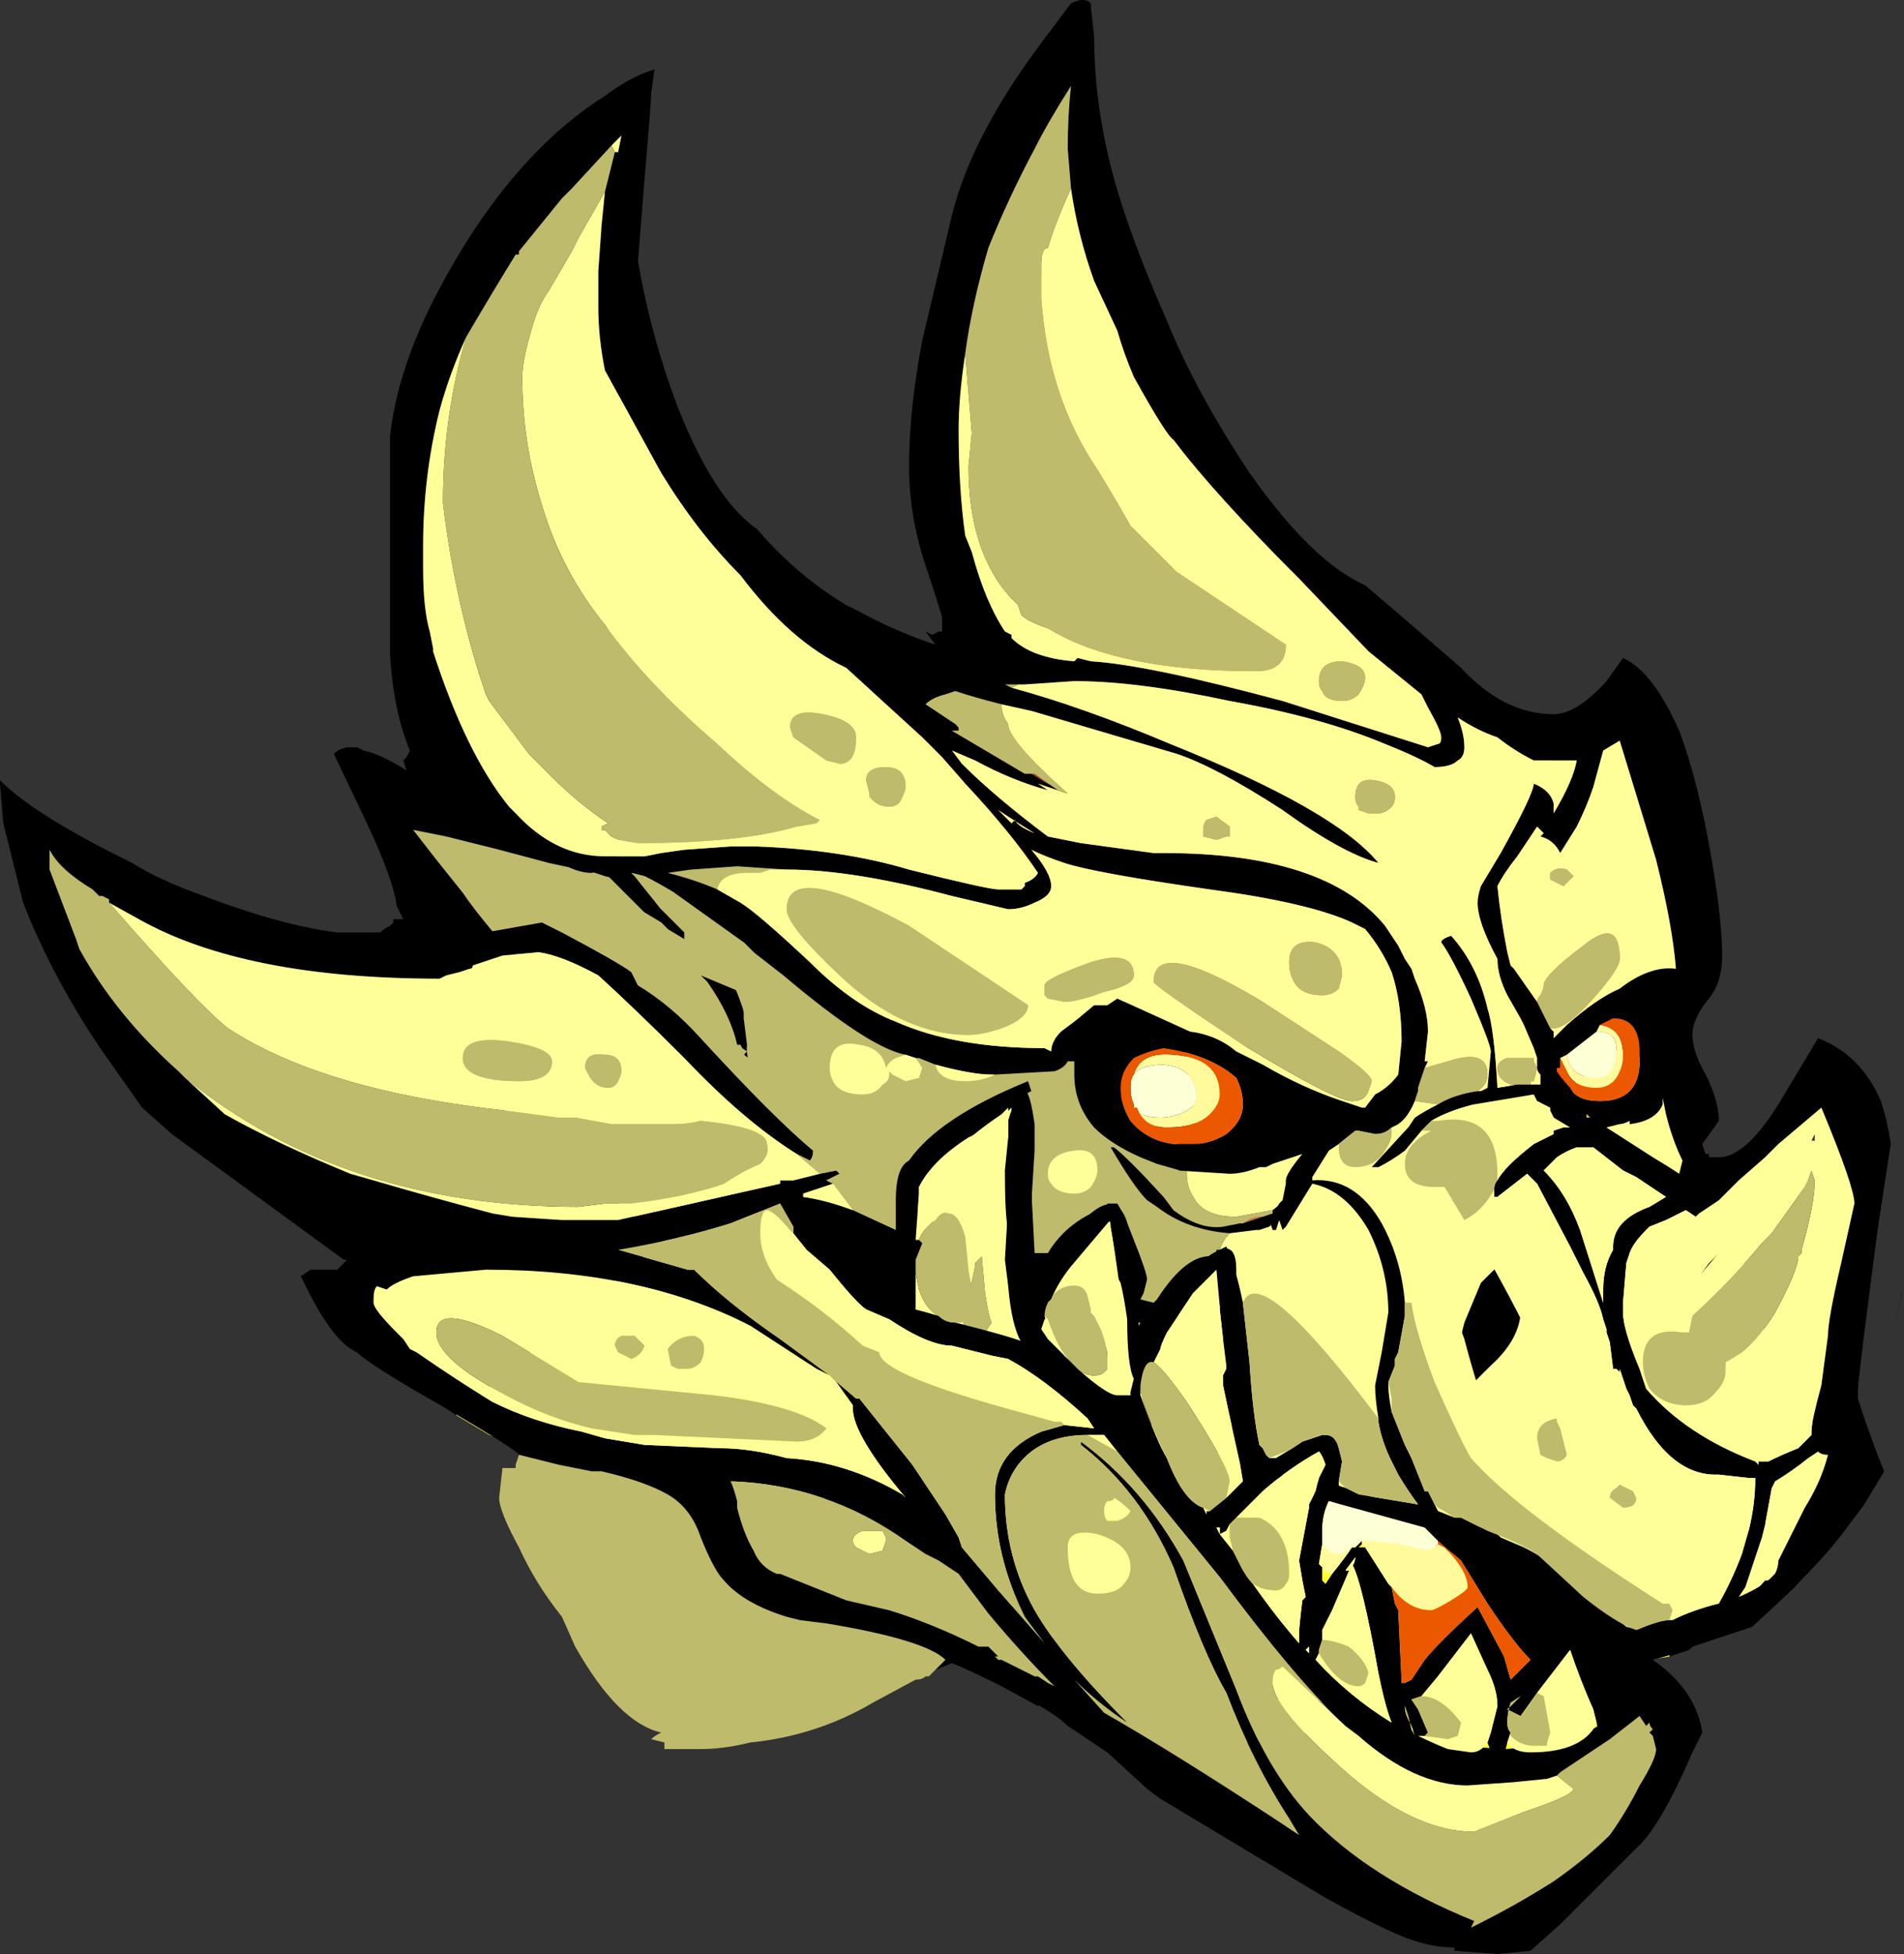 <?xml version="1.0" encoding="UTF-8" standalone="no"?>
<svg xmlns:ffdec="https://www.free-decompiler.com/flash" xmlns:xlink="http://www.w3.org/1999/xlink" ffdec:objectType="frame" height="206.85px" width="201.6px" xmlns="http://www.w3.org/2000/svg">
  <rect width="100%" height="100%" fill="#333333" stroke="none"/>
  <g transform="matrix(1.0, 0.0, 0.0, 1.0, 110.6, 233.8)">
    <use ffdec:characterId="78" height="29.55" transform="matrix(7.0, 0.0, 0.0, 7.0, -110.6, -233.8)" width="28.8" xlink:href="#shape0"/>
  </g>
  <defs>
    <g id="shape0" transform="matrix(1.0, 0.0, 0.0, 1.0, 15.8, 33.4)">
      <path d="M0.35 -29.9 L-0.45 -28.55 0.15 -23.1 0.25 -22.9 0.4 -22.95 0.85 -23.0 0.95 -22.9 1.0 -22.85 -1.8 -22.35 -2.0 -22.5 -1.05 -23.4 0.35 -29.9 M10.1 -11.65 L10.7 -14.95 9.25 -12.65 10.0 -11.7 10.1 -11.65 M12.6 -15.45 L12.65 -15.25 12.6 -14.8 12.4 -13.25 12.3 -12.4 12.3 -12.25 12.35 -12.1 12.2 -11.0 Q12.2 -10.5 11.35 -9.4 L10.7 -8.8 9.8 -8.5 9.75 -8.45 9.45 -8.35 9.5 -8.5 8.5 -8.75 7.95 -9.15 0.0 -12.55 -3.55 -14.5 -3.3 -14.5 -2.4 -13.35 -1.75 -15.7 -0.55 -16.9 Q-0.3 -17.05 -0.25 -16.85 -0.2 -16.75 -0.15 -16.4 L-0.15 -16.0 -0.2 -15.2 -0.2 -13.85 0.5 -14.85 Q1.15 -15.6 1.3 -14.7 L1.4 -13.55 1.45 -13.15 2.05 -14.0 Q2.4 -14.4 2.65 -14.5 2.9 -14.6 2.9 -14.2 2.9 -13.4 2.95 -12.85 L3.0 -11.9 3.55 -11.1 4.4 -10.95 5.75 -10.5 Q6.3 -10.45 6.85 -10.2 L6.9 -10.15 7.25 -10.0 Q7.65 -9.8 7.9 -9.55 L8.8 -8.8 9.0 -8.75 9.2 -8.75 Q10.25 -8.75 10.9 -9.5 L10.95 -9.5 11.05 -9.6 Q11.25 -9.9 11.4 -10.2 L11.95 -11.2 10.1 -14.85 7.65 -16.6 7.45 -16.65 7.6 -16.9 9.3 -18.3 9.0 -19.6 9.2 -19.4 9.4 -18.95 9.5 -18.8 9.55 -18.1 8.55 -16.3 8.8 -16.45 8.85 -16.5 8.95 -16.65 9.2 -17.15 9.25 -17.25 9.25 -17.3 8.7 -17.55 8.55 -17.45 8.4 -17.35 8.2 -17.15 8.05 -17.05 8.0 -16.95 7.95 -16.6 8.3 -16.35 8.4 -16.3 9.65 -17.55 10.1 -16.45 10.05 -16.35 Q9.95 -16.15 9.95 -16.0 L9.95 -15.85 10.25 -15.25 10.6 -15.35 12.55 -15.5 12.6 -15.45 M8.8 -7.55 L9.0 -7.0 8.8 -6.7 7.1 -6.4 2.55 -6.95 4.25 -7.25 4.35 -7.3 3.8 -7.55 2.85 -8.1 6.25 -7.0 6.95 -6.95 7.65 -7.0 8.2 -7.2 Q8.55 -7.4 8.8 -7.55 M-0.2 -8.85 L-2.05 -10.5 -0.2 -8.85 M-8.9 -12.0 L-9.05 -12.1 -9.95 -12.65 Q-10.9 -13.4 -10.9 -14.05 L-7.3 -14.6 -10.15 -21.5 -8.55 -21.2 -9.3 -23.55 -6.8 -28.2 -6.45 -20.1 -6.65 -20.15 -6.8 -20.2 -7.5 -20.35 -8.25 -20.55 -9.05 -20.75 -9.55 -20.85 -9.2 -20.4 -8.8 -19.9 Q-8.5 -19.45 -7.55 -18.4 L-9.45 -17.65 -5.75 -14.65 -8.9 -12.0 M5.6 -23.3 L7.5 -22.1 5.6 -23.3 M1.45 -20.75 L1.05 -20.85 -0.2 -21.65 Q0.1 -21.55 0.6 -21.25 L1.45 -20.75 M2.25 -15.9 L0.0 -17.8 1.35 -18.3 5.3 -16.6 5.55 -16.65 4.7 -16.35 4.5 -16.3 3.5 -15.95 3.75 -16.85 3.4 -17.0 2.75 -17.4 2.1 -17.65 2.35 -15.95 2.25 -15.9 M6.15 -17.0 L6.25 -17.1 6.15 -16.8 6.1 -16.75 6.15 -17.0 M7.0 -17.55 L7.15 -17.45 7.0 -17.55 M2.8 -14.75 Q2.15 -14.8 1.7 -15.15 L1.55 -15.25 Q1.35 -15.45 1.0 -16.05 L1.05 -16.05 Q1.25 -15.9 1.8 -15.3 L1.95 -15.1 Q2.35 -14.8 2.7 -14.85 L2.95 -14.9 3.0 -14.9 3.3 -15.0 3.45 -15.05 3.45 -15.1 3.7 -15.3 3.45 -14.9 3.4 -14.85 3.25 -14.8 3.2 -14.8 2.8 -14.75 M0.25 -14.45 L0.1 -14.05 Q0.05 -13.9 0.05 -13.65 L0.0 -13.5 0.05 -13.3 0.3 -12.9 Q0.5 -12.7 0.85 -12.7 L1.15 -13.85 1.0 -14.9 0.95 -15.0 0.25 -14.45 M2.7 -14.25 L2.65 -14.3 1.95 -13.65 2.85 -11.8 2.7 -14.25 M5.75 -16.65 L5.85 -16.65 6.3 -16.8 6.35 -16.8 5.75 -16.65 M6.7 -16.9 L6.95 -17.0 6.7 -16.9 M7.2 -13.7 Q7.25 -13.2 6.75 -12.75 L6.5 -12.5 6.3 -13.2 6.35 -13.4 6.6 -14.0 6.85 -14.25 7.2 -13.7 M0.05 -8.05 L0.1 -7.95 Q0.1 -7.8 -0.1 -7.6 L-0.65 -7.9 -0.65 -7.95 0.05 -8.05 M-4.5 -17.25 L-4.55 -17.5 -4.6 -17.6 -4.65 -17.6 Q-4.75 -18.05 -5.1 -18.55 L-5.2 -18.65 -4.6 -18.4 -4.55 -18.2 -4.55 -18.0 -4.5 -17.6 Q-4.55 -17.2 -3.95 -16.7 L-4.3 -16.95 -4.5 -17.25 M-9.55 -20.85 L-9.55 -20.85 M-0.5 -16.65 L-0.55 -16.6 -0.55 -16.65 -0.65 -16.55 Q-1.4 -16.05 -1.7 -15.55 L-1.6 -13.25 -0.3 -13.05 -0.3 -13.1 -0.35 -13.1 Q-0.5 -13.35 -0.55 -13.95 L-0.6 -14.35 -0.55 -15.2 -0.5 -16.6 -0.5 -16.65" fill="#000000" fill-rule="evenodd" stroke="none"/>
      <path d="M-9.55 -20.85 L-9.55 -20.85" fill="#caed3f" fill-rule="evenodd" stroke="none"/>
      <path d="M0.4 -22.95 L0.25 -22.9 0.4 -22.95" fill="#a7eb18" fill-rule="evenodd" stroke="none"/>
      <path d="M9.45 -8.35 L9.15 -8.3 8.5 -8.75 9.5 -8.5 9.45 -8.35 M7.95 -9.15 L8.8 -7.55 Q8.55 -7.4 8.2 -7.2 L7.65 -7.0 6.95 -6.95 6.25 -7.0 2.85 -8.1 3.8 -7.55 4.35 -7.3 4.25 -7.25 2.55 -6.95 -0.2 -8.85 -2.05 -10.5 -6.05 -11.25 Q-7.35 -11.25 -8.4 -11.7 L-8.9 -12.0 -5.75 -14.65 -3.55 -14.5 0.0 -12.55 7.95 -9.15 M8.3 -16.35 L7.95 -16.6 8.0 -16.95 8.05 -17.05 8.85 -16.5 8.8 -16.45 8.3 -16.35 M8.55 -17.45 L8.7 -17.55 9.25 -17.3 9.25 -17.25 8.55 -17.45 M3.0 -15.85 L2.1 -17.65 2.75 -17.4 3.4 -17.0 3.75 -16.85 3.4 -15.9 3.0 -15.85" fill="#ffff33" fill-rule="evenodd" stroke="none"/>
      <path d="M8.4 -16.3 L8.3 -16.35 8.8 -16.45 8.55 -16.3 8.4 -16.3 M7.95 -16.6 L8.0 -16.95 7.95 -16.6 M8.7 -17.55 L9.25 -17.3 8.7 -17.55 M2.35 -15.95 L2.1 -17.65 3.0 -15.85 2.35 -15.95 M2.75 -17.4 L3.4 -17.0 2.75 -17.4 M3.75 -16.85 L3.5 -15.95 3.4 -15.9 3.75 -16.85" fill="#fbb32d" fill-rule="evenodd" stroke="none"/>
      <path d="M-0.45 -28.55 L0.35 -29.9 3.3 -25.1 5.6 -23.3 7.5 -22.1 8.85 -20.25 9.0 -19.6 9.3 -18.3 7.15 -17.45 7.0 -17.55 6.25 -17.1 6.15 -17.0 5.3 -16.6 1.35 -18.3 -6.6 -27.6 -2.0 -22.5 -1.8 -22.35 1.05 -20.85 1.45 -20.75 1.0 -22.85 0.95 -22.9 0.85 -23.0 -0.45 -28.55 M0.25 -22.9 L0.15 -23.1 0.4 -22.95 0.25 -22.9 M10.0 -11.7 L9.25 -12.65 10.0 -11.7 M12.55 -15.5 L12.6 -15.45 12.55 -15.5 M10.6 -15.35 L10.25 -15.25 10.6 -15.35 M9.95 -15.85 L9.95 -16.0 Q9.95 -16.15 10.05 -16.35 L10.1 -16.45 10.05 -16.25 9.95 -16.1 10.0 -15.95 9.95 -15.85 M9.65 -17.55 L8.4 -16.3 8.55 -16.3 9.55 -18.1 9.65 -17.55 M9.4 -18.95 L9.2 -19.4 9.35 -19.35 9.45 -19.05 9.4 -18.95 M3.0 -14.9 Q3.15 -15.0 3.3 -15.0 L3.0 -14.9 M5.85 -16.65 L6.1 -16.75 6.15 -16.8 6.3 -16.8 5.85 -16.65 M2.85 -8.1 L3.8 -7.55 2.85 -8.1" fill="#d86630" fill-rule="evenodd" stroke="none"/>
      <path d="M-1.8 -22.35 L1.0 -22.85 1.45 -20.75 0.6 -21.25 Q0.1 -21.55 -0.2 -21.65 L1.05 -20.85 -1.8 -22.35 M0.85 -23.0 L0.4 -22.95 0.15 -23.1 -0.45 -28.55 0.85 -23.0 M9.5 -18.8 L9.4 -18.95 9.45 -19.05 9.5 -18.8 M9.2 -19.4 L9.0 -19.6 8.85 -20.25 9.35 -19.35 9.2 -19.4 M9.3 -18.3 L7.6 -16.9 6.95 -17.0 6.7 -16.9 6.35 -16.8 6.3 -16.8 6.15 -16.8 6.25 -17.1 7.0 -17.55 7.15 -17.45 9.3 -18.3 M5.3 -16.6 L6.15 -17.0 6.1 -16.75 5.85 -16.65 5.75 -16.65 5.55 -16.65 5.3 -16.6 M4.5 -16.3 L4.7 -16.35 4.5 -16.3" fill="#ac4839" fill-rule="evenodd" stroke="none"/>
      <path d="M10.7 -14.95 L10.1 -11.65 10.7 -14.95 M7.6 -16.9 L7.45 -16.65 7.65 -16.6 10.1 -14.85 11.95 -11.2 11.4 -10.2 Q11.25 -9.9 11.05 -9.6 L10.95 -9.5 10.9 -9.5 Q10.25 -8.75 9.2 -8.75 L9.0 -8.75 8.8 -8.8 7.9 -9.55 Q7.65 -9.8 7.25 -10.0 L6.9 -10.15 6.85 -10.2 Q6.3 -10.45 5.75 -10.5 L4.4 -10.95 3.55 -11.1 3.0 -11.9 2.95 -12.85 Q2.9 -13.4 2.9 -14.2 2.9 -14.6 2.65 -14.5 2.7 -14.65 2.8 -14.75 L3.2 -14.8 3.25 -14.8 3.4 -14.85 3.45 -14.9 3.7 -15.3 3.45 -15.1 2.9 -15.0 Q2.4 -15.0 2.25 -15.3 2.15 -15.45 2.15 -15.65 2.15 -15.8 2.25 -15.9 L2.35 -15.95 3.0 -15.85 3.4 -15.9 3.5 -15.95 4.5 -16.3 4.7 -16.35 5.55 -16.65 5.75 -16.65 6.35 -16.8 6.7 -16.9 6.95 -17.0 7.6 -16.9 M-3.3 -14.5 L-3.55 -14.5 -5.75 -14.65 -9.45 -17.65 -3.3 -14.5 M0.25 -14.45 L0.95 -15.0 1.0 -14.9 1.15 -13.85 0.85 -12.7 Q0.5 -12.7 0.3 -12.9 L0.05 -13.3 0.0 -13.5 0.05 -13.65 Q0.05 -13.9 0.1 -14.05 L0.25 -14.45 M2.7 -14.25 L2.85 -11.8 1.95 -13.65 2.65 -14.3 2.7 -14.25 M7.2 -13.7 L6.85 -14.25 6.6 -14.0 6.35 -13.4 6.3 -13.2 6.5 -12.5 6.75 -12.75 Q7.25 -13.2 7.2 -13.7 M-4.3 -16.95 L-4.5 -17.25 -4.3 -16.95 M-0.5 -16.65 L-0.5 -16.6 -0.55 -15.2 -0.6 -14.35 -0.55 -13.95 Q-0.5 -13.35 -0.35 -13.1 L-0.3 -13.1 -0.3 -13.05 -1.6 -13.25 -1.7 -15.55 Q-1.4 -16.05 -0.65 -16.55 L-0.55 -16.65 -0.55 -16.6 -0.5 -16.65 M-1.05 -14.3 L-1.05 -14.25 -1.15 -13.8 Q-1.2 -13.45 -1.25 -13.3 L-0.9 -13.25 -0.8 -13.4 Q-0.85 -13.5 -0.9 -13.85 L-0.95 -14.4 -1.05 -14.3" fill="#ffff99" fill-rule="evenodd" stroke="none"/>
      <path d="M10.7 -14.95 L10.1 -11.65 10.0 -11.7 9.25 -12.65 10.7 -14.95 M-6.8 -28.2 L-6.6 -27.6 1.35 -18.3 0.0 -17.8 2.25 -15.9 Q2.15 -15.8 2.15 -15.65 2.15 -15.45 2.25 -15.3 2.4 -15.0 2.9 -15.0 L3.45 -15.1 3.45 -15.05 3.3 -15.0 Q3.15 -15.0 3.0 -14.9 L2.95 -14.9 2.7 -14.85 Q2.35 -14.8 1.95 -15.1 L1.8 -15.3 Q1.25 -15.9 1.05 -16.05 L1.0 -16.05 Q1.35 -15.45 1.55 -15.25 L1.7 -15.15 Q2.15 -14.8 2.8 -14.75 2.7 -14.65 2.65 -14.5 2.4 -14.4 2.05 -14.0 L1.45 -13.15 1.4 -13.55 1.3 -14.7 Q1.15 -15.6 0.5 -14.85 L-0.2 -13.85 -0.2 -15.2 -0.15 -16.0 -0.15 -16.4 Q-0.2 -16.75 -0.25 -16.85 -0.3 -17.05 -0.55 -16.9 L-1.75 -15.7 -2.4 -13.35 -3.3 -14.5 -9.45 -17.65 -7.55 -18.4 Q-8.5 -19.45 -8.8 -19.9 L-9.2 -20.4 -9.55 -20.85 -9.05 -20.75 -8.25 -20.55 -7.5 -20.35 -6.8 -20.2 -6.65 -20.15 -6.45 -20.1 -6.8 -28.2 M-4.5 -17.25 L-4.3 -16.95 -3.95 -16.7 Q-4.55 -17.2 -4.5 -17.6 L-4.55 -18.0 -4.55 -18.2 -4.6 -18.4 -5.2 -18.65 -5.1 -18.55 Q-4.75 -18.05 -4.65 -17.6 L-4.6 -17.6 -4.55 -17.5 -4.5 -17.25 M-1.05 -14.3 L-0.95 -14.4 -0.9 -13.85 Q-0.85 -13.5 -0.8 -13.4 L-0.9 -13.25 -1.25 -13.3 Q-1.2 -13.45 -1.15 -13.8 L-1.05 -14.25 -1.05 -14.3" fill="#bfbb6c" fill-rule="evenodd" stroke="none"/>
      <path d="M8.05 -17.05 L8.2 -17.15 8.15 -17.1 8.95 -16.65 8.85 -16.5 8.05 -17.05 M8.4 -17.35 L8.55 -17.45 9.25 -17.25 9.2 -17.15 8.95 -17.45 8.4 -17.35" fill="#ffff75" fill-rule="evenodd" stroke="none"/>
      <path d="M9.2 -17.15 L8.95 -16.65 8.15 -17.1 8.95 -17.45 9.2 -17.15" fill="#ffff9d" fill-rule="evenodd" stroke="none"/>
      <path d="M8.2 -17.15 L8.4 -17.35 8.95 -17.45 8.15 -17.1 8.2 -17.15" fill="#ffffdf" fill-rule="evenodd" stroke="none"/>
      <path d="M-7.95 -11.4 Q-7.95 -11.45 -9.05 -12.1 -10.2 -12.75 -10.4 -12.95 -10.75 -13.1 -11.15 -13.9 L-11.25 -14.1 -11.1 -14.2 -10.7 -14.2 -10.55 -14.35 -10.6 -14.35 -13.2 -16.25 -13.65 -16.65 -14.25 -17.5 Q-14.9 -18.45 -15.35 -19.5 L-15.45 -19.75 -15.75 -20.95 -15.8 -21.55 -15.8 -21.6 Q-15.3 -21.1 -14.0 -20.45 L-13.8 -20.35 Q-13.4 -20.1 -12.85 -19.9 -11.55 -19.4 -10.7 -19.3 L-10.05 -19.3 Q-10.0 -19.35 -9.9 -19.4 L-9.85 -19.45 -9.85 -19.5 -9.7 -19.5 -9.8 -19.7 Q-9.85 -20.1 -10.25 -20.95 L-10.75 -22.0 Q-10.65 -22.1 -10.5 -22.1 L-10.4 -22.1 -10.3 -22.05 Q-10.05 -22.0 -9.65 -21.75 L-9.7 -21.9 -9.65 -21.95 -9.6 -22.05 Q-9.85 -22.65 -9.9 -23.5 L-9.9 -26.8 Q-9.8 -27.75 -9.25 -28.85 -8.15 -31.0 -6.65 -31.95 -6.25 -32.25 -5.9 -32.35 L-5.95 -32.0 Q-5.95 -31.85 -6.05 -30.7 L-6.15 -29.45 Q-5.95 -28.3 -5.55 -27.25 -5.0 -25.85 -4.35 -25.4 -3.75 -24.7 -3.0 -24.25 L-2.8 -24.15 Q-2.25 -23.85 -1.65 -23.65 L-1.8 -23.85 -1.7 -23.8 -1.6 -23.85 -1.55 -23.85 -1.55 -24.05 Q-1.55 -24.1 -1.8 -24.85 -2.05 -25.6 -2.05 -26.35 -2.05 -27.2 -1.85 -28.25 L-1.4 -30.15 Q-1.1 -31.35 -0.05 -32.75 L0.4 -33.35 Q0.6 -33.45 0.7 -33.35 L0.7 -33.3 0.75 -32.85 Q0.75 -31.8 1.05 -30.7 1.3 -29.8 1.85 -28.55 2.3 -27.45 3.1 -26.25 4.05 -24.9 4.85 -24.55 L5.55 -23.95 6.3 -23.3 Q6.95 -22.6 7.7 -22.6 8.05 -22.6 8.5 -23.1 L8.75 -23.45 Q9.2 -23.25 9.6 -22.35 9.9 -21.55 10.1 -20.35 10.25 -19.45 10.25 -18.95 10.25 -18.55 10.05 -18.3 9.8 -18.0 9.8 -17.75 9.8 -17.5 10.0 -17.15 10.2 -16.75 10.2 -16.45 L9.95 -16.1 10.0 -15.95 10.05 -15.95 10.05 -15.9 10.2 -15.9 Q10.6 -15.9 11.1 -16.7 L11.7 -17.7 Q12.35 -17.45 12.65 -16.75 12.75 -16.45 12.8 -16.1 L12.6 -14.8 Q12.3 -12.9 12.3 -12.25 12.45 -11.8 12.6 -11.4 L12.7 -11.15 12.4 -10.65 12.1 -10.25 Q11.65 -9.65 10.7 -8.8 L9.8 -8.5 9.75 -8.45 9.2 -8.3 Q9.85 -7.85 9.95 -7.2 L9.8 -6.9 Q9.3 -5.75 8.95 -5.45 L7.8 -4.3 7.35 -3.9 6.85 -3.85 6.2 -3.9 6.2 -3.95 Q5.9 -3.95 5.6 -4.05 5.25 -4.15 4.25 -4.7 L1.75 -6.2 1.55 -6.35 0.95 -6.9 0.35 -7.3 Q0.1 -7.55 -0.65 -7.9 -1.15 -8.15 -1.4 -8.25 L-1.65 -8.15 -1.5 -8.3 Q-1.8 -8.6 -3.3 -8.85 L-3.7 -8.9 -3.9 -8.95 Q-4.55 -9.15 -4.85 -9.5 -5.0 -9.65 -5.2 -10.15 -5.35 -10.6 -5.7 -10.8 -6.05 -11.0 -6.7 -11.15 L-6.85 -11.15 -7.35 -11.25 -7.95 -11.4 M0.4 -30.55 L0.35 -31.15 Q0.35 -31.65 0.4 -32.1 0.05 -31.55 -0.15 -31.15 -0.55 -30.4 -0.85 -29.65 -1.1 -28.8 -1.2 -28.05 -1.3 -27.4 -1.3 -26.9 -1.3 -26.0 -1.2 -25.3 L-1.1 -25.05 Q-0.9 -24.3 -0.6 -23.85 L-0.5 -23.8 -0.5 -23.75 Q-0.2 -23.45 0.45 -23.4 L0.5 -23.45 0.7 -23.4 Q1.55 -23.35 3.6 -22.8 L5.8 -22.1 5.95 -22.15 Q6.0 -22.15 6.0 -22.25 6.0 -22.35 5.8 -22.7 L5.7 -22.9 4.9 -23.55 3.85 -24.65 Q2.55 -25.95 1.95 -26.75 1.85 -26.8 1.35 -27.7 1.2 -28.05 1.1 -28.4 L0.75 -29.15 Q0.5 -29.85 0.4 -30.55 M12.25 -15.2 Q12.25 -15.45 11.75 -16.65 L11.1 -16.1 10.9 -15.9 10.5 -15.55 10.2 -15.25 9.9 -15.05 9.85 -15.0 9.7 -15.1 9.4 -14.95 9.15 -14.85 9.1 -14.8 Q8.9 -14.6 8.85 -14.45 L8.8 -14.3 8.75 -13.7 8.75 -13.55 Q8.75 -13.3 9.0 -12.7 L9.1 -12.4 Q9.7 -11.7 10.75 -11.3 L10.8 -11.25 10.8 -11.3 10.95 -11.3 Q11.15 -11.4 11.4 -11.5 L11.6 -11.7 11.6 -11.75 Q11.6 -11.9 11.75 -12.45 L11.85 -13.2 Q11.85 -13.45 12.05 -14.3 L12.25 -15.2 M7.35 -17.0 L7.5 -17.0 7.5 -17.15 Q7.45 -17.2 7.45 -17.25 L7.45 -17.4 7.4 -17.55 7.25 -17.9 7.2 -18.0 7.0 -18.35 Q6.85 -18.65 6.85 -18.9 6.55 -19.45 6.55 -19.75 6.55 -19.85 6.6 -20.0 L6.9 -20.5 Q7.4 -21.4 7.4 -21.55 7.65 -21.45 7.7 -21.25 L7.7 -21.1 Q8.0 -21.6 8.05 -21.9 L7.4 -21.9 Q7.1 -22.05 6.85 -22.25 6.55 -22.35 6.25 -22.55 6.35 -22.3 6.35 -22.1 6.35 -21.95 6.25 -21.9 6.15 -21.8 5.9 -21.8 5.65 -21.95 5.15 -22.15 4.2 -22.55 2.8 -22.8 1.4 -23.1 0.45 -23.1 L-0.3 -23.05 -0.4 -23.05 Q-0.45 -23.1 -0.5 -23.1 L-0.45 -23.05 -0.6 -23.05 -0.5 -23.0 Q0.6 -22.7 1.9 -22.15 4.4 -21.15 5.05 -20.35 4.5 -20.5 3.6 -21.15 2.6 -21.8 2.0 -22.0 L-0.2 -22.65 -0.65 -22.75 Q-1.05 -22.85 -1.35 -22.95 L-1.5 -22.9 Q-1.7 -22.85 -1.8 -22.75 L-1.35 -22.45 -1.3 -22.4 -1.3 -22.35 -1.4 -22.35 -0.3 -21.7 -0.2 -21.7 0.2 -21.45 -0.1 -21.55 0.05 -21.45 Q-0.5 -21.6 -1.05 -21.9 L-1.4 -22.05 -1.25 -21.85 Q-0.75 -21.35 0.05 -20.75 L0.55 -20.65 1.65 -20.5 1.8 -20.5 Q4.25 -20.5 5.15 -19.4 L5.35 -19.1 5.45 -18.9 5.55 -18.75 5.6 -18.6 Q5.8 -18.15 5.8 -17.8 L5.75 -17.35 5.8 -17.35 5.75 -17.25 5.65 -16.95 5.65 -16.9 5.6 -16.75 Q5.5 -16.5 5.35 -16.4 L5.25 -16.35 Q5.15 -16.25 5.0 -16.25 L4.75 -16.3 4.7 -16.3 4.45 -16.1 4.3 -16.0 4.05 -15.6 4.05 -15.55 Q4.7 -15.6 5.1 -14.9 5.4 -14.35 5.45 -13.7 L5.45 -13.5 5.35 -12.95 5.3 -12.85 5.3 -12.75 5.2 -12.5 5.2 -12.45 Q5.2 -12.3 5.25 -12.05 L5.45 -11.55 5.55 -11.35 5.75 -10.85 5.8 -10.85 5.9 -10.65 5.95 -10.55 6.2 -10.45 6.3 -10.45 6.7 -10.25 Q6.95 -10.1 7.1 -9.95 L7.65 -9.6 8.1 -9.25 8.15 -9.2 Q8.45 -9.0 8.65 -8.8 8.8 -8.7 8.9 -8.7 L8.95 -8.75 Q9.3 -8.9 9.45 -8.9 L9.5 -8.9 Q9.8 -9.05 10.2 -9.15 10.4 -9.5 10.55 -9.9 L10.65 -10.25 Q10.75 -10.65 10.75 -11.05 L10.65 -11.05 10.2 -11.1 10.15 -11.1 Q9.45 -11.1 8.95 -12.1 L8.9 -12.15 8.85 -12.3 8.8 -12.4 8.7 -12.7 8.7 -12.65 8.65 -12.7 8.6 -12.7 8.55 -13.1 8.5 -13.25 8.5 -13.3 8.45 -13.45 Q8.4 -13.7 8.15 -14.15 L7.95 -14.55 7.45 -15.5 7.3 -15.65 6.85 -15.3 6.8 -15.3 6.8 -15.4 Q6.8 -15.5 6.85 -15.55 6.95 -15.75 7.4 -16.1 L7.7 -16.25 7.7 -16.3 7.85 -16.35 7.95 -16.35 7.7 -16.5 7.65 -16.6 7.65 -16.65 Q7.55 -16.7 7.45 -16.75 L7.4 -16.85 6.5 -16.7 Q6.1 -16.6 5.85 -16.45 L5.7 -16.3 5.45 -16.0 Q5.25 -15.85 5.05 -15.75 L4.95 -15.75 5.5 -16.35 5.6 -16.5 Q5.75 -16.6 5.95 -16.7 6.2 -16.85 6.55 -16.9 L6.6 -16.9 6.7 -16.95 6.75 -17.5 Q6.75 -17.6 6.45 -18.3 6.15 -18.95 6.0 -19.15 6.0 -19.2 6.15 -19.25 6.55 -18.8 6.7 -18.15 6.8 -17.85 6.85 -16.95 L7.15 -17.0 7.35 -17.0 M7.65 -17.85 L7.7 -17.8 7.7 -17.7 7.9 -17.9 Q8.35 -18.3 8.7 -18.45 9.15 -18.8 9.55 -18.75 9.5 -19.4 9.25 -20.4 L8.7 -22.2 8.45 -22.05 8.3 -21.5 Q8.2 -21.2 8.05 -20.9 L7.8 -20.5 Q7.7 -20.7 7.5 -20.75 L7.55 -20.8 7.45 -20.9 7.15 -20.45 Q6.95 -20.2 6.85 -20.0 6.9 -19.5 7.0 -19.0 L7.05 -18.8 7.1 -18.75 7.45 -18.25 7.65 -17.85 M4.85 -16.65 L5.0 -16.85 Q5.2 -16.95 5.35 -17.15 L5.4 -17.65 Q5.4 -18.25 5.25 -18.7 5.1 -19.05 4.85 -19.35 L4.65 -19.45 Q4.0 -19.75 2.5 -19.95 0.75 -20.2 0.3 -20.35 0.0 -20.45 -0.2 -20.55 0.1 -20.2 0.1 -20.0 0.1 -19.85 -0.15 -19.75 -0.35 -19.65 -0.55 -19.65 L-1.4 -19.85 Q-2.9 -20.25 -3.9 -20.25 L-4.65 -20.3 -5.35 -20.25 -5.7 -20.2 Q-5.3 -20.1 -4.95 -19.95 L-4.6 -19.75 Q-4.35 -19.6 -3.55 -18.85 -2.9 -18.2 -2.25 -17.95 -1.35 -17.55 0.0 -17.55 L0.1 -17.5 Q0.1 -17.65 0.25 -17.8 L0.45 -17.95 0.75 -18.2 0.95 -18.2 1.1 -18.3 2.2 -17.8 Q2.6 -17.75 2.9 -17.5 L3.3 -17.3 Q3.9 -16.95 4.5 -16.75 L4.8 -16.65 4.85 -16.65 M2.05 -16.1 L2.25 -16.1 Q2.5 -16.1 2.75 -16.25 3.0 -16.45 3.0 -16.7 3.0 -16.9 2.9 -17.1 2.5 -17.45 1.8 -17.55 1.55 -17.5 1.35 -17.4 1.15 -17.2 1.15 -16.95 1.15 -16.7 1.3 -16.45 1.55 -16.15 1.95 -16.1 L2.05 -16.1 M5.05 -11.95 Q5.0 -12.25 5.0 -12.45 L5.1 -12.95 5.2 -13.55 Q5.2 -14.2 4.9 -14.8 4.55 -15.4 4.05 -15.5 L3.65 -14.85 3.6 -14.8 3.55 -14.95 3.5 -14.8 3.45 -14.8 3.4 -14.95 3.55 -15.2 3.6 -15.25 3.65 -15.5 3.65 -15.55 Q3.65 -15.65 3.9 -15.95 L3.45 -15.8 3.35 -15.75 3.25 -15.75 Q3.0 -15.65 2.8 -15.65 L2.0 -15.7 2.05 -15.7 1.7 -15.8 1.45 -15.9 Q1.0 -16.1 0.75 -16.35 0.45 -16.7 0.45 -17.15 L0.45 -17.35 0.35 -17.35 Q0.3 -17.25 0.15 -17.2 L-0.75 -17.15 -0.8 -17.15 Q-1.1 -17.15 -1.65 -17.3 L-1.9 -17.4 -1.95 -17.4 -2.1 -17.45 Q-2.65 -17.55 -3.95 -18.65 L-4.4 -19.0 -4.55 -19.15 -5.6 -19.9 Q-5.85 -20.05 -6.05 -20.15 L-6.25 -20.2 -6.2 -20.15 -5.8 -19.65 -5.45 -19.3 -5.45 -19.2 -5.7 -19.35 -5.8 -19.45 -6.05 -19.6 -6.7 -20.25 -6.85 -20.2 Q-7.2 -20.2 -7.65 -20.6 -8.0 -20.95 -8.0 -21.05 L-8.0 -21.1 Q-7.4 -20.45 -6.65 -20.45 L-6.05 -20.45 -5.8 -20.5 -5.45 -20.55 -4.75 -20.6 -4.35 -20.6 Q-3.05 -20.55 -2.05 -20.25 -0.85 -19.95 -0.7 -19.95 L-0.35 -19.95 -0.3 -20.0 -0.3 -20.05 Q-0.15 -20.1 -0.1 -20.2 -0.5 -20.8 -1.2 -21.55 L-1.55 -21.95 -1.85 -22.25 -3.0 -23.3 Q-3.85 -23.7 -4.6 -24.7 -5.25 -25.35 -5.8 -26.25 L-6.65 -27.8 Q-6.75 -28.3 -6.75 -28.75 L-6.75 -29.3 -6.7 -30.0 -6.65 -30.5 -6.5 -31.1 -6.45 -31.1 -6.4 -31.35 -6.55 -31.2 -7.15 -30.55 -7.3 -30.4 -7.95 -29.6 -7.95 -29.55 -8.0 -29.55 Q-8.4 -28.9 -8.75 -28.3 -9.0 -27.75 -9.15 -27.2 -9.4 -26.2 -9.4 -25.15 L-9.4 -24.8 Q-9.4 -24.2 -9.3 -23.85 L-9.25 -23.6 -9.25 -23.55 Q-8.75 -22.0 -8.1 -21.2 L-8.5 -21.6 -8.7 -21.85 Q-8.35 -21.2 -7.85 -20.65 L-7.85 -20.6 -8.0 -20.6 Q-8.55 -20.6 -9.0 -21.25 -9.05 -21.15 -9.15 -21.1 -9.25 -21.05 -9.4 -21.05 -9.45 -21.05 -9.65 -21.15 L-9.95 -21.25 Q-9.7 -20.85 -9.5 -20.4 L-9.2 -20.0 -8.75 -19.25 -8.45 -19.3 -7.6 -19.45 -7.3 -19.3 Q-6.45 -18.85 -6.25 -18.7 L-6.15 -18.5 Q-5.65 -18.2 -5.2 -17.7 -4.1 -16.5 -3.5 -16.0 -3.5 -15.9 -3.55 -15.85 L-3.75 -15.95 Q-4.55 -16.45 -5.45 -17.4 -6.2 -18.15 -6.75 -18.65 -7.3 -18.95 -7.65 -19.0 L-8.2 -18.95 -8.65 -18.8 Q-8.65 -18.75 -8.7 -18.75 L-8.85 -18.7 -9.05 -18.65 -9.15 -18.6 Q-12.1 -18.6 -13.7 -19.5 L-14.15 -19.75 -14.15 -19.8 -14.25 -19.85 -14.3 -19.85 -14.4 -19.95 Q-14.9 -20.25 -15.05 -20.55 L-15.05 -20.25 -14.65 -19.2 -14.6 -19.05 Q-14.05 -18.05 -13.1 -17.2 L-13.0 -17.1 -12.4 -16.55 Q-11.6 -16.1 -10.5 -15.65 L-10.15 -15.55 Q-9.3 -15.3 -8.35 -15.05 L-8.05 -15.0 -7.3 -14.95 -6.45 -14.95 -4.0 -15.5 -4.0 -15.55 -3.8 -15.55 -3.4 -15.65 -3.15 -15.7 -3.1 -15.65 -3.3 -15.55 -3.2 -15.5 -3.65 -15.35 -3.65 -15.3 Q-3.3 -15.25 -2.9 -15.1 L-2.25 -14.8 -2.25 -15.25 Q-2.25 -15.75 -2.05 -15.85 -1.6 -16.5 -0.25 -17.05 L-0.2 -16.9 -0.3 -16.85 Q-0.2 -16.35 -0.2 -15.4 L-0.15 -14.45 0.05 -14.45 Q0.35 -14.95 0.95 -15.15 L0.95 -15.2 1.1 -15.2 Q1.2 -15.05 1.35 -14.65 1.55 -14.15 1.55 -14.05 L1.5 -13.85 1.45 -13.75 1.65 -13.7 1.7 -13.75 Q2.15 -14.45 2.55 -14.4 L2.6 -14.45 2.6 -14.5 2.65 -14.5 2.75 -14.55 Q2.9 -14.2 3.0 -13.7 L3.1 -12.8 Q3.15 -12.0 3.25 -11.55 L3.3 -11.5 3.35 -11.4 3.4 -11.35 3.5 -11.35 3.75 -11.5 3.9 -11.6 4.2 -11.7 4.25 -11.7 Q4.4 -11.7 4.45 -11.5 L4.5 -11.3 4.45 -11.0 4.45 -10.9 4.55 -10.9 4.75 -10.8 5.65 -10.65 Q5.5 -10.85 5.35 -11.1 L5.25 -11.3 Q5.1 -11.6 5.05 -11.9 L5.05 -11.95 M1.15 -14.0 L1.0 -14.85 1.0 -14.95 0.95 -14.9 0.4 -14.25 Q0.2 -14.0 0.1 -13.75 L0.05 -13.7 0.0 -13.6 0.0 -13.45 -0.05 -13.3 0.05 -13.15 0.05 -12.9 0.1 -12.9 0.3 -12.85 0.35 -12.85 0.4 -12.8 0.5 -12.7 Q0.95 -12.3 1.1 -12.3 L1.3 -12.3 1.3 -12.35 1.35 -12.55 Q1.25 -12.75 1.25 -13.45 1.2 -13.8 1.15 -14.0 M7.25 -21.0 L7.25 -21.0 M7.8 -17.4 L7.8 -17.25 7.75 -17.25 7.75 -17.2 Q7.85 -17.05 7.95 -16.95 8.05 -16.75 8.4 -16.75 9.0 -16.75 9.0 -17.35 L9.0 -17.5 Q9.0 -18.0 8.6 -18.0 L8.4 -17.9 8.35 -17.8 7.9 -17.45 7.8 -17.4 M7.75 -15.9 L7.55 -15.7 Q7.9 -15.35 8.1 -14.8 L8.45 -13.7 8.45 -13.9 Q8.45 -14.25 8.6 -14.5 L8.6 -14.55 Q8.6 -14.95 9.15 -15.15 L9.4 -15.3 8.95 -15.6 8.75 -15.7 8.3 -16.05 8.05 -16.05 Q7.9 -16.0 7.75 -15.9 M8.2 -16.55 L8.2 -16.5 8.25 -16.5 8.2 -16.55 M10.05 -14.3 L10.2 -14.45 9.9 -14.1 10.05 -14.3 M9.35 -16.8 L9.35 -16.7 Q9.25 -16.45 8.85 -16.4 L8.85 -16.45 Q8.75 -16.4 8.7 -16.4 L8.5 -16.35 9.2 -15.9 Q9.45 -15.75 9.6 -15.65 L9.65 -15.85 Q9.5 -16.15 9.4 -16.55 L9.35 -16.8 M10.75 -11.25 L10.75 -11.25 M10.9 -10.35 L10.85 -10.15 10.6 -9.4 10.5 -9.25 Q10.85 -9.4 11.0 -9.55 L11.05 -9.6 Q11.1 -9.7 11.1 -9.8 L11.5 -10.6 Q11.75 -11.0 11.85 -11.4 11.75 -11.4 11.7 -11.45 L11.55 -11.35 Q11.3 -11.15 11.05 -11.0 L11.0 -10.9 10.9 -10.35 M5.25 -9.4 L5.3 -9.15 5.35 -9.05 5.4 -8.0 5.4 -7.95 5.45 -7.95 5.55 -8.0 5.75 -8.3 Q5.95 -8.55 6.55 -9.1 L6.95 -8.35 7.05 -8.0 7.35 -8.3 Q7.1 -8.55 6.7 -9.15 L6.3 -9.8 5.95 -10.1 5.75 -10.3 4.3 -10.7 Q4.2 -10.5 4.2 -10.25 L4.2 -10.05 4.15 -9.75 4.2 -9.7 4.2 -9.5 4.25 -9.45 4.35 -9.6 Q4.55 -9.85 4.65 -10.0 L4.7 -10.0 4.8 -10.1 4.8 -10.05 4.75 -10.0 4.85 -10.0 5.2 -9.45 5.25 -9.4 M6.7 -7.05 L6.75 -7.2 6.85 -7.6 Q6.85 -7.85 6.7 -8.15 L6.45 -8.7 5.95 -8.05 5.7 -7.75 5.55 -7.7 5.65 -7.55 5.8 -7.2 5.75 -7.15 5.65 -7.15 Q5.85 -7.05 6.1 -6.95 6.7 -6.75 7.4 -6.7 L7.15 -6.6 Q7.05 -6.5 6.9 -6.5 L6.65 -6.5 Q6.9 -6.45 7.1 -6.45 L6.4 -6.4 Q5.6 -6.4 4.75 -7.15 L4.55 -7.3 Q3.8 -8.0 2.65 -9.55 L1.1 -11.45 0.9 -11.7 0.65 -11.7 Q-0.05 -11.7 -0.4 -11.25 -0.55 -11.05 -0.6 -10.8 -0.6 -9.85 -0.15 -9.05 0.25 -8.35 1.25 -7.35 0.8 -7.65 0.45 -8.0 L0.9 -7.5 Q1.95 -6.9 3.55 -5.85 L3.85 -5.65 3.7 -5.9 Q3.15 -6.75 2.75 -7.8 2.4 -8.4 1.95 -9.7 1.45 -10.85 0.55 -11.55 L0.55 -11.6 Q1.5 -10.9 2.1 -9.8 L2.9 -7.85 Q3.35 -6.65 4.0 -5.95 4.9 -5.0 6.5 -4.35 L6.45 -4.25 6.55 -4.3 Q7.15 -4.6 7.7 -4.95 8.2 -5.3 8.55 -5.65 8.8 -6.0 9.0 -6.4 9.25 -6.8 9.25 -6.95 L9.2 -7.15 9.15 -7.2 9.2 -7.25 Q9.15 -7.3 9.15 -7.35 L9.1 -7.3 9.0 -7.45 8.55 -7.1 8.8 -7.4 8.65 -7.45 Q8.6 -7.3 8.5 -7.2 L8.4 -7.1 8.35 -7.35 8.3 -7.55 Q8.1 -8.0 7.95 -8.45 L7.45 -7.8 7.2 -7.45 7.0 -7.55 7.2 -7.75 7.05 -7.65 Q7.0 -7.5 7.0 -7.35 7.0 -7.25 7.05 -7.2 L7.0 -7.05 6.95 -6.85 6.95 -6.8 Q6.9 -6.8 6.85 -6.75 6.75 -6.9 6.7 -7.05 M9.95 -8.6 L10.15 -8.7 9.95 -8.65 9.95 -8.6 M2.75 -10.75 L3.0 -11.0 2.95 -11.3 Q2.75 -12.2 2.7 -12.45 L2.7 -12.6 2.75 -12.7 2.75 -12.75 2.7 -13.15 2.65 -13.6 2.65 -13.65 2.6 -14.2 2.25 -13.85 1.85 -13.25 Q1.75 -13.05 1.75 -13.0 L1.65 -12.8 Q1.5 -12.85 1.45 -12.45 L1.45 -12.3 Q1.7 -11.6 1.85 -11.35 2.1 -10.7 2.4 -10.6 L2.45 -10.5 2.45 -10.55 2.5 -10.55 2.75 -10.75 M3.15 -9.45 Q3.5 -8.95 3.85 -8.55 L3.85 -8.7 Q3.85 -8.8 3.9 -9.2 L3.95 -9.25 3.9 -9.5 3.85 -9.8 4.0 -10.6 4.0 -10.65 4.1 -10.85 4.15 -11.05 4.25 -11.25 Q4.2 -11.4 4.15 -11.45 3.7 -11.2 3.3 -10.85 L2.9 -10.45 2.8 -10.35 2.75 -10.25 2.65 -10.2 2.65 -10.3 2.6 -10.3 2.65 -10.2 2.85 -9.95 2.95 -9.75 Q3.05 -9.55 3.15 -9.45 M1.4 -13.3 L1.45 -13.4 1.4 -13.4 1.4 -13.3 M-3.8 -14.75 L-3.8 -14.85 -4.0 -15.2 -4.75 -14.9 Q-5.55 -14.65 -6.45 -14.5 L-5.4 -14.2 -5.3 -14.2 Q-4.8 -13.7 -4.0 -13.15 L-3.25 -12.6 -3.45 -12.7 -4.45 -13.35 Q-6.1 -14.2 -8.45 -14.2 L-9.55 -14.1 Q-9.85 -14.0 -9.95 -13.9 L-10.1 -13.95 -10.3 -13.85 -10.15 -13.75 -10.15 -13.7 Q-10.15 -13.6 -9.8 -13.25 L-9.7 -13.15 -9.6 -13.0 -9.5 -12.95 Q-8.85 -12.5 -8.35 -12.2 -7.75 -11.9 -7.0 -11.75 L-6.65 -11.65 -6.05 -11.55 -4.9 -11.5 Q-4.45 -11.5 -3.9 -11.35 -3.0 -11.3 -2.15 -10.8 L-2.1 -10.75 Q-2.9 -11.7 -2.9 -12.1 L-2.9 -12.15 -3.15 -12.5 -3.2 -12.55 -2.85 -12.25 -2.8 -12.25 -2.0 -11.25 -1.5 -10.5 -1.3 -10.15 -1.25 -10.0 -0.7 -9.35 0.0 -8.55 -0.3 -8.95 Q-0.75 -9.85 -0.75 -10.8 -0.75 -11.45 -0.05 -11.75 L0.3 -11.85 0.75 -11.8 0.65 -11.95 Q0.0 -12.55 -0.55 -12.85 L-0.8 -12.9 -1.4 -13.05 Q-1.75 -13.05 -2.35 -13.45 L-2.7 -13.6 Q-2.85 -13.7 -3.25 -14.2 L-3.6 -14.5 -3.8 -14.75 M0.15 -7.9 Q-0.35 -8.4 -0.85 -9.0 L-1.3 -9.6 -1.6 -9.8 -1.8 -9.9 -2.1 -10.1 Q-3.3 -10.95 -4.75 -11.0 -4.7 -10.9 -4.65 -10.7 L-4.65 -10.6 Q-4.55 -10.2 -4.4 -9.95 -4.3 -9.7 -4.05 -9.6 L-4.0 -9.6 -3.0 -9.2 -2.35 -9.05 Q-1.7 -8.85 -1.0 -8.5 L-0.85 -8.5 -0.7 -8.35 -0.75 -8.35 -0.7 -8.3 -0.65 -8.3 -0.15 -8.05 -0.1 -8.05 0.05 -7.95 0.15 -7.9 M4.55 -9.65 L4.6 -9.65 Q4.7 -9.75 4.7 -9.85 L4.55 -9.65 M4.15 -8.4 L4.1 -8.3 Q4.6 -7.75 5.25 -7.35 5.15 -7.6 5.05 -8.1 4.8 -9.5 4.65 -9.75 L4.35 -9.05 4.2 -8.75 4.2 -8.6 4.15 -8.45 4.15 -8.4 M4.0 -8.5 L3.95 -8.45 4.0 -8.4 4.0 -8.5 M5.55 -7.25 L5.5 -7.45 5.45 -7.6 Q5.45 -7.5 5.5 -7.4 L5.55 -7.3 5.6 -7.15 5.55 -7.25 M7.75 -6.55 L7.8 -6.6 7.75 -6.55 M5.8 -5.3 L5.8 -5.3 M12.85 -13.3 L12.95 -13.75 13.0 -14.0 12.85 -13.3 M-0.95 -23.5 L-0.9 -23.4 -0.75 -23.35 -0.9 -23.55 -0.9 -23.5 -0.95 -23.5 M-0.7 -21.15 L-0.5 -20.95 -0.45 -21.0 Q-0.4 -20.9 -0.15 -20.8 -0.4 -20.95 -0.7 -21.15 M-3.8 -14.85 L-3.8 -14.85 M-0.55 -16.2 L-0.55 -16.45 Q-0.5 -16.65 -0.4 -16.8 L-1.15 -16.2 Q-1.7 -15.85 -1.9 -15.45 L-1.9 -15.35 -1.95 -14.65 -1.9 -14.65 -1.85 -14.6 -1.95 -14.35 -1.95 -14.15 -1.95 -13.6 -1.6 -13.5 Q-1.5 -13.4 -1.35 -13.4 -0.55 -13.2 -0.3 -13.1 L-0.1 -13.0 Q-0.2 -13.3 -0.2 -13.55 L-0.2 -13.65 -0.25 -13.8 Q-0.5 -14.3 -0.55 -14.8 -0.6 -15.0 -0.6 -15.7 L-0.55 -16.2 M-2.25 -13.8 L-2.25 -13.8" fill="#000000" fill-rule="evenodd" stroke="none"/>
      <path d="M-1.2 -28.05 Q-1.15 -27.45 -1.1 -26.85 L-1.15 -26.35 Q-1.15 -25.05 -0.5 -24.35 L-0.4 -24.25 -0.35 -24.1 Q-0.25 -24.0 0.05 -23.9 1.1 -23.25 3.2 -23.25 3.65 -23.25 3.65 -23.65 L2.0 -24.75 1.3 -25.45 1.1 -25.8 0.8 -26.3 Q0.05 -27.4 -0.05 -28.9 L-0.05 -29.4 Q-0.05 -29.65 0.05 -29.65 0.15 -30.0 0.4 -30.55 0.5 -29.85 0.75 -29.15 L1.1 -28.4 Q1.2 -28.05 1.35 -27.7 1.85 -26.8 1.95 -26.75 2.55 -25.95 3.85 -24.65 L4.9 -23.55 5.7 -22.9 5.8 -22.7 Q6.0 -22.35 6.0 -22.25 6.0 -22.15 5.95 -22.15 L5.8 -22.1 3.6 -22.8 Q1.55 -23.35 0.7 -23.4 L0.5 -23.45 0.45 -23.4 Q-0.2 -23.45 -0.5 -23.75 L-0.5 -23.8 -0.6 -23.85 Q-0.9 -24.3 -1.1 -25.05 L-1.2 -25.3 Q-1.3 -26.0 -1.3 -26.9 -1.3 -27.4 -1.2 -28.05 M11.6 -16.15 L11.65 -16.15 11.65 -16.25 11.6 -16.15 M12.25 -15.2 L12.05 -14.3 Q11.85 -13.45 11.85 -13.2 L11.75 -12.45 Q11.6 -11.9 11.6 -11.75 L11.6 -11.7 11.4 -11.5 Q11.15 -11.4 10.95 -11.3 L10.8 -11.3 10.8 -11.25 10.75 -11.3 Q9.7 -11.7 9.1 -12.4 L9.0 -12.7 Q8.75 -13.3 8.75 -13.55 L8.75 -13.7 8.8 -14.3 8.85 -14.45 Q8.9 -14.6 9.1 -14.8 L9.15 -14.85 9.4 -14.95 9.7 -15.1 9.85 -15.0 9.9 -15.05 10.2 -15.25 10.5 -15.55 10.9 -15.9 11.1 -16.1 11.75 -16.65 Q12.25 -15.45 12.25 -15.2 M11.6 -15.7 L11.55 -15.55 11.5 -15.45 11.0 -14.75 10.85 -14.6 Q10.4 -14.05 9.8 -13.5 L9.75 -13.25 9.65 -13.25 Q9.05 -13.35 9.05 -12.8 9.05 -12.6 9.15 -12.4 9.35 -12.15 9.7 -12.15 10.0 -12.15 10.15 -12.35 10.3 -12.5 10.3 -12.65 L10.3 -12.8 Q10.4 -12.85 10.55 -12.95 10.8 -13.15 11.05 -13.55 11.4 -14.2 11.4 -14.4 L11.45 -14.45 11.45 -14.5 Q11.65 -15.2 11.65 -15.55 L11.6 -15.7 M-0.3 -23.05 L0.45 -23.1 Q1.4 -23.1 2.8 -22.8 4.2 -22.55 5.15 -22.15 5.65 -21.95 5.9 -21.8 6.15 -21.8 6.25 -21.9 6.35 -21.95 6.35 -22.1 6.35 -22.3 6.25 -22.55 6.55 -22.35 6.85 -22.25 7.1 -22.05 7.4 -21.9 L8.05 -21.9 Q8.0 -21.6 7.7 -21.1 L7.7 -21.25 Q7.65 -21.45 7.4 -21.55 7.4 -21.4 6.9 -20.5 L6.6 -20.0 Q6.55 -19.85 6.55 -19.75 6.55 -19.45 6.85 -18.9 6.85 -18.65 7.0 -18.35 L7.2 -18.0 7.25 -17.9 7.4 -17.55 7.45 -17.4 7.45 -17.25 Q7.45 -17.2 7.5 -17.15 L7.5 -17.0 7.35 -17.0 7.35 -17.05 7.4 -17.05 7.45 -17.25 7.4 -17.35 7.4 -17.4 7.0 -17.4 Q6.85 -17.35 6.85 -17.25 6.85 -17.15 6.9 -17.1 L6.95 -17.05 7.05 -17.0 7.15 -17.0 6.85 -16.95 Q6.8 -17.85 6.7 -18.15 6.55 -18.8 6.15 -19.25 6.0 -19.2 6.0 -19.15 6.15 -18.95 6.45 -18.3 6.75 -17.6 6.75 -17.5 L6.7 -16.95 6.6 -16.9 6.55 -16.9 Q6.7 -17.0 6.7 -17.15 6.7 -17.55 6.1 -17.35 L5.75 -17.25 5.8 -17.35 5.75 -17.35 5.8 -17.8 Q5.8 -18.15 5.6 -18.6 L5.55 -18.75 5.45 -18.9 5.35 -19.1 5.15 -19.4 Q4.25 -20.5 1.8 -20.5 L1.65 -20.5 0.55 -20.65 0.05 -20.75 Q-0.75 -21.35 -1.25 -21.85 L-1.4 -22.05 -1.05 -21.9 Q-0.5 -21.6 0.05 -21.45 L-0.1 -21.55 0.2 -21.45 0.35 -21.4 Q-0.55 -22.2 -0.55 -22.45 -0.65 -22.6 -0.65 -22.7 L-0.65 -22.75 -0.2 -22.65 2.0 -22.0 Q2.6 -21.8 3.6 -21.15 4.5 -20.5 5.05 -20.35 4.4 -21.15 1.9 -22.15 0.6 -22.7 -0.5 -23.0 L-0.4 -23.05 -0.3 -23.05 M5.95 -16.7 Q5.75 -16.6 5.6 -16.5 L5.5 -16.35 5.35 -16.4 Q5.5 -16.5 5.6 -16.75 L5.95 -16.7 M5.85 -16.45 Q6.1 -16.6 6.5 -16.7 L6.45 -16.6 6.6 -16.6 Q7.15 -16.8 7.45 -16.75 7.55 -16.7 7.65 -16.65 L7.65 -16.6 7.7 -16.5 7.75 -16.35 7.7 -16.3 7.7 -16.25 7.4 -16.1 Q6.95 -15.75 6.85 -15.55 L6.85 -15.65 Q6.85 -16.6 5.95 -16.45 L5.85 -16.45 M6.8 -15.4 L6.8 -15.3 6.85 -15.3 7.3 -15.65 7.45 -15.5 7.95 -14.55 8.15 -14.15 Q8.4 -13.7 8.45 -13.45 L8.5 -13.3 8.5 -13.25 8.55 -13.1 8.6 -12.7 8.65 -12.7 8.7 -12.65 8.7 -12.7 8.8 -12.4 8.85 -12.3 8.9 -12.15 8.95 -12.1 Q9.45 -11.1 10.15 -11.1 L10.2 -11.1 10.65 -11.05 10.75 -11.05 Q10.75 -10.65 10.65 -10.25 L10.3 -10.2 Q9.9 -10.2 9.6 -10.35 L9.8 -10.1 10.0 -9.9 Q10.0 -9.75 9.8 -9.65 9.7 -9.55 9.55 -9.55 L9.5 -9.55 9.55 -9.4 9.5 -9.25 9.45 -9.15 Q9.4 -9.15 9.35 -9.15 7.15 -10.55 6.45 -11.35 6.3 -11.6 5.9 -12.5 5.6 -13.3 5.55 -13.7 L5.55 -13.85 Q5.55 -14.15 5.6 -14.3 6.05 -14.0 6.35 -13.15 6.6 -12.2 6.8 -11.8 6.85 -11.65 8.15 -10.75 L8.1 -10.9 7.9 -11.4 7.8 -11.8 7.75 -11.9 7.75 -11.95 7.6 -12.6 Q7.25 -13.45 6.55 -14.65 L6.35 -14.95 Q6.55 -15.05 6.7 -15.25 L6.8 -15.4 M7.45 -18.25 L7.1 -18.75 7.05 -18.8 7.0 -19.0 Q6.9 -19.5 6.85 -20.0 6.95 -20.2 7.15 -20.45 L7.45 -20.9 7.55 -20.8 7.5 -20.75 Q7.7 -20.7 7.8 -20.5 L8.05 -20.9 Q8.2 -21.2 8.3 -21.5 L8.45 -22.05 8.7 -22.2 9.25 -20.4 Q9.5 -19.4 9.55 -18.75 9.15 -18.8 8.7 -18.45 8.35 -18.3 7.9 -17.9 L7.7 -17.7 7.7 -17.8 7.65 -17.85 7.7 -17.85 Q7.9 -17.85 8.3 -18.3 8.7 -18.75 8.7 -18.9 8.7 -19.55 8.15 -19.1 7.55 -18.65 7.55 -18.5 7.55 -18.45 7.5 -18.35 7.45 -18.3 7.45 -18.25 M0.5 -23.45 L0.5 -23.45 M3.75 -18.6 Q3.85 -18.35 4.2 -18.35 4.35 -18.35 4.45 -18.45 L4.5 -18.65 Q4.5 -19.05 4.1 -19.15 3.7 -19.2 3.7 -18.85 3.7 -18.7 3.75 -18.6 M5.3 -21.35 Q5.3 -21.55 5.0 -21.6 4.7 -21.65 4.7 -21.35 4.7 -21.25 4.75 -21.2 L4.75 -21.15 4.9 -21.1 5.05 -21.1 Q5.15 -21.1 5.25 -21.2 5.3 -21.25 5.3 -21.35 M4.85 -23.15 Q4.85 -23.35 4.5 -23.4 4.15 -23.4 4.15 -23.1 4.15 -23.0 4.2 -22.95 4.25 -22.8 4.5 -22.8 4.65 -22.8 4.75 -22.9 4.85 -23.05 4.85 -23.15 M-3.9 -20.25 Q-2.9 -20.25 -1.4 -19.85 L-0.55 -19.65 Q-0.35 -19.65 -0.15 -19.75 0.1 -19.85 0.1 -20.0 0.1 -20.2 -0.2 -20.55 0.0 -20.45 0.3 -20.35 0.75 -20.2 2.5 -19.95 4.0 -19.75 4.65 -19.45 L4.85 -19.35 Q5.1 -19.05 5.25 -18.7 5.4 -18.25 5.4 -17.65 L5.35 -17.15 Q5.2 -16.95 5.0 -16.85 L4.85 -16.65 4.8 -16.65 4.5 -16.75 Q3.9 -16.95 3.3 -17.3 L2.9 -17.5 Q2.6 -17.75 2.2 -17.8 L1.1 -18.3 0.95 -18.2 0.75 -18.2 0.45 -17.95 0.25 -17.8 Q0.1 -17.65 0.1 -17.5 L0.0 -17.55 Q-1.35 -17.55 -2.25 -17.95 -2.9 -18.2 -3.55 -18.85 -4.35 -19.6 -4.6 -19.75 L-4.95 -19.95 Q-4.9 -20.2 -4.5 -20.2 L-4.3 -20.2 -4.15 -20.25 -3.9 -20.25 M0.0 -18.35 L0.05 -18.3 0.3 -18.25 Q0.5 -18.25 0.9 -18.4 1.35 -18.5 1.35 -18.65 1.35 -19.05 0.7 -18.85 0.0 -18.6 0.0 -18.5 L0.0 -18.35 M2.8 -20.9 L2.6 -21.05 2.45 -21.0 Q2.4 -20.95 2.4 -20.85 L2.4 -20.75 2.6 -20.7 2.75 -20.75 2.8 -20.75 2.8 -20.9 M-2.9 -15.1 Q-3.3 -15.25 -3.65 -15.3 L-3.65 -15.35 -3.2 -15.5 -2.9 -15.1 M-3.4 -15.65 L-3.8 -15.55 -4.0 -15.55 -4.0 -15.5 -6.45 -14.95 -7.3 -14.95 -8.05 -15.0 -8.35 -15.05 Q-9.3 -15.3 -10.15 -15.55 L-10.5 -15.65 Q-11.6 -16.1 -12.4 -16.55 L-13.0 -17.1 Q-10.6 -15.15 -7.05 -15.15 L-6.65 -15.2 -6.25 -15.2 Q-5.4 -15.3 -4.85 -15.5 -4.55 -15.7 -4.3 -15.8 -4.15 -15.95 -4.2 -16.1 -4.2 -16.35 -5.2 -16.45 -5.4 -16.4 -5.6 -16.4 L-6.55 -16.4 -7.1 -16.5 -7.35 -16.5 -8.1 -16.6 Q-10.9 -16.9 -12.35 -17.85 -12.8 -18.2 -14.15 -19.75 L-13.7 -19.5 Q-12.1 -18.6 -9.15 -18.6 L-9.05 -18.65 -8.85 -18.7 -8.7 -18.75 Q-8.65 -18.75 -8.65 -18.8 L-8.2 -18.95 -7.65 -19.0 Q-7.3 -18.95 -6.75 -18.65 -6.2 -18.15 -5.45 -17.4 -4.55 -16.45 -3.75 -15.95 L-3.4 -15.65 M-8.1 -21.2 Q-8.75 -22.0 -9.25 -23.55 L-9.25 -23.6 -9.3 -23.85 Q-9.4 -24.2 -9.4 -24.8 L-9.4 -25.15 Q-9.4 -26.2 -9.15 -27.2 -9.0 -27.75 -8.75 -28.3 -9.1 -27.1 -9.1 -25.8 -8.95 -24.5 -8.55 -23.2 L-8.45 -22.9 -8.4 -22.8 -7.8 -22.0 -7.45 -21.65 Q-7.05 -21.25 -6.6 -20.95 L-6.7 -20.9 -6.7 -20.85 -6.65 -20.85 -6.55 -20.75 -6.45 -20.7 -6.15 -20.65 Q-4.6 -20.65 -3.75 -20.9 L-3.45 -20.95 -3.4 -21.0 Q-4.1 -21.35 -4.95 -22.15 -6.0 -23.05 -6.65 -23.95 -7.3 -24.75 -7.6 -25.75 -7.9 -26.7 -7.9 -27.7 -7.9 -27.95 -7.75 -28.45 -7.65 -28.8 -7.5 -29.0 L-7.15 -29.6 -7.05 -29.8 -6.65 -30.5 -6.7 -30.0 -6.75 -29.3 -6.75 -28.75 Q-6.75 -28.3 -6.65 -27.8 L-5.8 -26.25 Q-5.25 -25.35 -4.6 -24.7 -3.85 -23.7 -3.0 -23.3 L-1.85 -22.25 -1.55 -21.95 -1.2 -21.55 Q-0.5 -20.8 -0.1 -20.2 -0.15 -20.1 -0.3 -20.05 L-0.3 -20.0 -0.35 -19.95 -0.7 -19.95 Q-0.85 -19.95 -2.05 -20.25 -3.05 -20.55 -4.35 -20.6 L-4.75 -20.6 -5.45 -20.55 -5.8 -20.5 -6.05 -20.45 -6.65 -20.45 Q-7.4 -20.45 -8.0 -21.1 L-8.1 -21.2 M-6.55 -31.2 L-6.4 -31.35 -6.45 -31.1 -6.5 -31.1 -6.55 -31.2 M-2.1 -17.45 L-1.95 -17.4 -1.85 -17.25 -1.9 -17.1 -2.1 -17.05 -2.3 -17.15 -2.35 -17.2 -2.35 -17.15 Q-2.35 -17.05 -2.45 -17.0 -2.55 -16.85 -2.75 -16.85 -3.1 -16.85 -3.2 -17.05 -3.25 -17.15 -3.25 -17.25 -3.25 -17.7 -2.8 -17.6 -2.45 -17.55 -2.4 -17.25 -2.35 -17.35 -2.25 -17.4 L-2.1 -17.45 M-1.65 -17.3 Q-1.1 -17.15 -0.8 -17.15 L-0.75 -17.15 Q-0.95 -17.05 -1.2 -17.05 -1.6 -17.05 -1.65 -17.3 M0.1 -15.5 Q0.05 -15.55 0.05 -15.65 0.05 -15.95 0.45 -16.0 0.8 -16.05 0.8 -15.7 0.8 -15.6 0.7 -15.45 0.6 -15.35 0.45 -15.35 0.2 -15.35 0.1 -15.5 M0.65 -13.8 L0.7 -13.8 0.7 -14.15 Q0.7 -14.3 0.9 -14.35 1.05 -14.2 1.15 -14.0 1.2 -13.8 1.25 -13.45 1.25 -12.75 1.35 -12.55 L1.3 -12.35 1.3 -12.3 1.1 -12.3 Q0.95 -12.3 0.5 -12.7 0.6 -12.6 0.75 -12.6 0.85 -12.6 0.9 -12.65 L0.95 -12.7 0.95 -12.85 Q0.95 -13.05 0.85 -13.3 L0.75 -13.5 0.75 -13.6 0.7 -13.55 0.7 -13.6 0.65 -13.8 M0.4 -12.8 L0.35 -12.85 0.05 -13.15 -0.05 -13.3 0.0 -13.45 0.05 -13.45 Q0.2 -13.0 0.4 -12.8 M4.95 -17.05 Q4.95 -17.15 4.45 -17.5 L3.3 -18.25 Q1.65 -19.25 1.65 -18.55 1.65 -18.5 3.0 -17.6 4.4 -16.75 4.65 -16.75 4.85 -16.75 4.9 -16.9 L4.95 -17.05 M7.25 -21.0 L7.25 -21.0 M7.65 -20.1 L7.85 -20.0 Q7.95 -20.1 8.0 -20.15 L7.9 -20.25 Q7.75 -20.3 7.65 -20.2 L7.65 -20.1 M7.75 -15.9 Q7.9 -16.0 8.05 -16.05 L8.3 -16.05 8.75 -15.7 8.95 -15.6 9.4 -15.3 9.15 -15.15 Q8.6 -14.95 8.6 -14.55 L8.6 -14.5 Q8.45 -14.25 8.45 -13.9 L8.45 -13.7 8.1 -14.8 Q7.9 -15.35 7.55 -15.7 L7.75 -15.9 M9.35 -16.8 L9.4 -16.55 Q9.5 -16.15 9.65 -15.85 L9.6 -15.65 Q9.45 -15.75 9.2 -15.9 L8.5 -16.35 8.7 -16.4 Q8.75 -16.4 8.85 -16.45 L8.85 -16.4 Q9.25 -16.45 9.35 -16.7 L9.35 -16.8 M10.05 -14.3 L9.9 -14.1 10.2 -14.45 10.05 -14.3 M8.9 -10.85 L8.7 -10.95 8.65 -10.9 Q8.55 -10.85 8.55 -10.75 L8.75 -10.6 Q8.95 -10.6 8.95 -10.75 L8.9 -10.85 M10.75 -11.25 L10.75 -11.25 M11.0 -10.9 L11.05 -10.9 Q11.1 -10.8 11.1 -10.7 11.1 -10.45 10.9 -10.35 L11.0 -10.9 M5.7 -7.75 L5.95 -8.05 6.45 -8.7 6.7 -8.15 Q6.85 -7.85 6.85 -7.6 L6.75 -7.2 6.7 -7.05 Q6.6 -6.9 6.45 -6.9 L6.1 -6.95 Q5.85 -7.05 5.65 -7.15 L5.75 -7.15 6.1 -7.1 6.25 -7.15 6.3 -7.35 Q6.15 -7.55 6.0 -7.65 5.85 -7.75 5.7 -7.75 M7.0 -7.05 L7.05 -7.2 7.05 -7.15 Q7.2 -7.0 7.4 -7.0 L7.6 -7.0 7.6 -7.05 7.65 -7.2 7.55 -7.75 7.45 -7.8 7.95 -8.45 Q8.1 -8.0 8.3 -7.55 L8.35 -7.35 8.3 -7.25 Q8.05 -6.9 7.35 -6.9 7.1 -6.9 7.0 -7.05 M0.65 -11.7 L0.9 -11.7 1.1 -11.45 0.65 -11.7 M4.55 -7.3 L4.75 -7.15 Q5.6 -6.4 6.4 -6.4 L7.1 -6.45 7.6 -6.5 7.75 -6.55 8.0 -6.35 Q8.0 -6.25 7.25 -6.0 L6.5 -5.7 Q5.55 -5.7 4.45 -6.7 3.45 -7.6 3.45 -7.95 3.45 -8.1 3.5 -8.15 3.55 -8.15 3.6 -8.2 L4.55 -7.3 M2.7 -12.45 Q2.75 -12.2 2.95 -11.3 L3.0 -11.0 2.75 -10.75 2.8 -11.0 Q2.8 -11.2 2.15 -12.2 1.8 -12.7 1.65 -12.8 L1.75 -13.0 Q1.75 -13.05 1.85 -13.25 L2.25 -13.85 Q2.5 -13.9 2.65 -13.65 L2.65 -13.6 2.7 -13.15 2.7 -13.05 Q2.65 -12.65 2.7 -12.5 L2.7 -12.45 M2.5 -10.55 L2.45 -10.55 2.45 -10.5 2.4 -10.6 2.5 -10.55 M1.85 -11.35 Q1.7 -11.6 1.45 -12.3 L1.45 -12.45 Q1.45 -12.2 1.8 -11.45 L1.85 -11.35 M2.9 -10.45 L3.3 -10.85 Q3.7 -11.2 4.15 -11.45 4.2 -11.4 4.25 -11.25 L4.15 -11.05 4.1 -10.85 4.0 -10.65 4.0 -10.6 3.85 -9.8 3.9 -9.5 3.95 -9.25 3.9 -9.2 Q3.85 -8.8 3.85 -8.7 L3.85 -8.55 Q3.5 -8.95 3.15 -9.45 3.3 -9.35 3.5 -9.35 3.6 -9.35 3.65 -9.45 3.7 -9.5 3.7 -9.6 3.7 -10.25 3.25 -10.45 L2.9 -10.45 M2.85 -9.95 L2.65 -10.2 2.6 -10.3 2.65 -10.3 2.65 -10.2 2.75 -10.25 2.8 -10.35 Q2.8 -10.25 2.8 -10.15 L2.85 -9.95 M0.3 -11.85 L0.25 -11.9 0.15 -11.9 -0.75 -12.15 Q-2.5 -12.65 -2.5 -12.95 L-2.75 -13.05 Q-3.35 -13.6 -4.05 -14.05 -4.3 -14.4 -4.3 -14.75 -4.3 -15.1 -4.2 -15.1 -4.1 -15.1 -3.85 -14.8 L-3.8 -14.75 -3.6 -14.5 -3.25 -14.2 Q-2.85 -13.7 -2.7 -13.6 L-2.35 -13.45 Q-1.75 -13.05 -1.4 -13.05 L-0.8 -12.9 -0.55 -12.85 Q0.0 -12.55 0.65 -11.95 L0.75 -11.8 0.3 -11.85 M-3.25 -12.6 L-3.2 -12.55 -3.15 -12.5 -2.9 -12.15 -2.9 -12.1 Q-2.9 -11.7 -2.1 -10.75 L-2.15 -10.8 Q-3.0 -11.3 -3.9 -11.35 -4.45 -11.5 -4.9 -11.5 L-6.05 -11.55 -6.65 -11.65 -7.0 -11.75 Q-7.75 -11.9 -8.35 -12.2 -8.85 -12.5 -9.5 -12.95 L-9.6 -13.0 -9.7 -13.15 -9.8 -13.25 Q-10.15 -13.6 -10.15 -13.7 L-10.15 -13.75 Q-10.15 -13.9 -10.1 -13.95 L-9.95 -13.9 Q-9.85 -14.0 -9.55 -14.1 L-8.45 -14.2 Q-6.1 -14.2 -4.45 -13.35 L-3.45 -12.7 -3.25 -12.6 M1.05 -10.75 Q1.15 -10.7 1.3 -10.55 1.25 -10.45 1.1 -10.4 L0.95 -10.4 Q0.9 -10.45 0.9 -10.55 0.9 -10.65 0.95 -10.7 1.05 -10.7 1.05 -10.75 M1.3 -9.7 Q1.3 -9.55 1.2 -9.45 1.1 -9.3 0.8 -9.3 0.35 -9.3 0.35 -10.0 0.35 -10.3 0.8 -10.2 1.3 -10.05 1.3 -9.7 M4.2 -8.6 L4.2 -8.75 4.35 -9.05 4.65 -9.75 Q4.8 -9.5 5.05 -8.1 5.15 -7.6 5.25 -7.35 4.6 -7.75 4.1 -8.3 L4.15 -8.4 Q4.45 -7.9 4.75 -7.9 4.8 -7.9 4.85 -7.95 L4.9 -8.1 Q4.85 -8.3 4.6 -8.5 4.35 -8.6 4.2 -8.6 M4.0 -8.5 L4.0 -8.4 3.95 -8.45 4.0 -8.5 M5.55 -7.3 L5.55 -7.25 5.6 -7.15 5.55 -7.3 M-3.3 -21.9 L-3.1 -21.85 Q-2.85 -21.85 -2.85 -22.25 -2.85 -22.5 -3.35 -22.6 -3.85 -22.7 -3.85 -22.4 L-3.8 -22.25 -3.3 -21.9 M-2.4 -21.8 Q-2.7 -21.8 -2.7 -21.6 L-2.65 -21.4 -2.65 -21.35 -2.6 -21.3 Q-2.5 -21.2 -2.35 -21.2 -2.2 -21.2 -2.15 -21.35 -2.1 -21.45 -2.1 -21.5 -2.1 -21.8 -2.4 -21.8 M-7.45 -17.35 Q-7.45 -17.55 -8.1 -17.65 -8.8 -17.75 -8.8 -17.4 -8.8 -17.05 -7.95 -17.05 -7.45 -17.05 -7.45 -17.35 M-6.9 -17.15 Q-6.8 -16.95 -6.6 -16.95 -6.5 -16.95 -6.45 -17.05 -6.4 -17.15 -6.4 -17.2 -6.4 -17.45 -6.65 -17.45 -6.95 -17.5 -6.95 -17.25 L-6.9 -17.15 M-0.7 -21.15 Q-0.4 -20.95 -0.15 -20.8 -0.4 -20.9 -0.45 -21.0 L-0.5 -20.95 -0.7 -21.15 M-1.15 -17.75 Q-0.95 -17.75 -0.65 -17.85 -0.25 -18.0 -0.25 -18.2 L-2.05 -19.4 Q-3.9 -20.4 -3.9 -19.65 -3.9 -19.4 -3.1 -18.65 -2.15 -17.75 -1.15 -17.75 M-0.55 -16.45 L-0.55 -16.2 -0.9 -15.85 Q-1.25 -15.5 -1.45 -15.05 -1.55 -15.1 -1.65 -14.95 -1.85 -14.8 -1.9 -14.65 L-1.95 -14.65 -1.9 -15.35 -1.9 -15.45 Q-1.7 -15.85 -1.15 -16.2 L-0.6 -16.45 -0.55 -16.45 M-1.6 -13.5 L-1.95 -13.6 -1.95 -14.15 -1.9 -13.9 Q-1.8 -13.6 -1.6 -13.5 M-3.75 -11.6 Q-3.45 -11.6 -3.3 -11.8 -3.75 -12.15 -5.0 -12.3 L-7.05 -12.5 -8.2 -13.2 Q-9.2 -13.7 -9.2 -13.25 -9.2 -12.85 -8.15 -12.3 -7.5 -11.95 -6.85 -11.8 L-6.2 -11.7 -5.9 -11.7 -3.75 -11.6 M-5.15 -13.0 Q-5.15 -13.15 -5.3 -13.2 -5.55 -13.2 -5.7 -13.0 L-5.65 -12.75 -5.55 -12.7 -5.4 -12.7 Q-5.3 -12.7 -5.2 -12.8 -5.15 -12.9 -5.15 -13.0 M-2.4 -10.1 L-2.45 -9.95 -2.65 -9.9 -2.85 -10.0 Q-2.9 -10.05 -2.9 -10.1 -2.9 -10.2 -2.75 -10.25 L-2.45 -10.25 -2.4 -10.15 -2.4 -10.1 M-6.2 -13.2 L-6.4 -13.2 Q-6.5 -13.15 -6.5 -13.05 L-6.45 -12.95 -6.25 -12.85 Q-6.1 -12.9 -6.05 -13.05 L-6.2 -13.2" fill="#ffff99" fill-rule="evenodd" stroke="none"/>
      <path d="M-7.95 -11.4 L-7.35 -11.25 -6.85 -11.15 -6.7 -11.15 Q-6.05 -11.0 -5.7 -10.8 -5.35 -10.6 -5.2 -10.15 -5.0 -9.65 -4.85 -9.5 -4.55 -9.15 -3.9 -8.95 L-3.7 -8.9 -3.3 -8.85 Q-1.8 -8.6 -1.5 -8.3 L-1.65 -8.15 -1.75 -8.05 -1.8 -8.05 Q-1.85 -8.0 -1.95 -8.0 L-2.6 -7.65 Q-3.45 -7.15 -4.45 -7.05 -4.85 -6.95 -5.2 -6.95 L-5.75 -6.95 -5.75 -7.05 -5.95 -7.1 Q-5.9 -7.15 -5.8 -7.2 -6.45 -7.35 -7.1 -8.5 L-7.3 -8.95 Q-7.7 -9.45 -7.95 -10.0 -8.25 -10.55 -8.25 -10.75 L-8.2 -11.2 -8.15 -11.2 Q-8.05 -11.2 -8.0 -11.2 L-8.0 -11.25 -7.95 -11.4 M-1.2 -28.05 Q-1.1 -28.8 -0.85 -29.65 -0.55 -30.4 -0.15 -31.15 0.05 -31.55 0.4 -32.1 0.35 -31.65 0.35 -31.15 L0.4 -30.55 Q0.15 -30.0 0.05 -29.65 -0.05 -29.65 -0.05 -29.4 L-0.05 -28.9 Q0.05 -27.4 0.8 -26.3 L1.1 -25.8 1.3 -25.45 2.0 -24.75 3.65 -23.65 Q3.65 -23.25 3.2 -23.25 1.1 -23.25 0.05 -23.9 -0.25 -24.0 -0.35 -24.1 L-0.4 -24.25 -0.5 -24.35 Q-1.15 -25.05 -1.15 -26.35 L-1.1 -26.85 Q-1.15 -27.45 -1.2 -28.05 M11.6 -15.7 L11.65 -15.55 Q11.65 -15.2 11.45 -14.5 L11.45 -14.45 11.4 -14.4 Q11.4 -14.2 11.05 -13.55 10.8 -13.15 10.55 -12.95 10.4 -12.85 10.3 -12.8 L10.3 -12.65 Q10.3 -12.5 10.15 -12.35 10.0 -12.15 9.7 -12.15 9.35 -12.15 9.15 -12.4 9.05 -12.6 9.05 -12.8 9.05 -13.35 9.65 -13.25 L9.75 -13.25 9.8 -13.5 Q10.4 -14.05 10.85 -14.6 L11.0 -14.75 11.5 -15.45 11.55 -15.55 11.6 -15.7 M7.35 -17.0 L7.15 -17.0 7.05 -17.0 6.95 -17.05 6.9 -17.1 Q6.85 -17.15 6.85 -17.25 6.85 -17.35 7.0 -17.4 L7.4 -17.4 7.4 -17.35 7.45 -17.25 7.4 -17.05 7.35 -17.05 7.35 -17.0 M6.55 -16.9 Q6.2 -16.85 5.95 -16.7 L5.6 -16.75 5.65 -16.9 5.65 -16.95 5.75 -17.25 6.1 -17.35 Q6.7 -17.55 6.7 -17.15 6.7 -17.0 6.55 -16.9 M5.7 -16.3 L5.85 -16.45 5.95 -16.45 Q6.85 -16.6 6.85 -15.65 L6.85 -15.55 Q6.8 -15.5 6.8 -15.4 L6.7 -15.25 Q6.55 -15.05 6.35 -14.95 L6.05 -15.45 5.9 -15.45 Q5.45 -15.45 5.45 -15.8 5.45 -16.1 5.85 -16.3 L5.7 -16.3 M9.45 -8.9 Q9.3 -8.9 8.95 -8.75 8.65 -8.85 8.15 -9.25 L7.5 -9.85 Q7.35 -10.0 6.7 -10.25 L6.3 -10.45 6.2 -10.45 Q6.05 -10.55 5.95 -10.6 L5.9 -10.65 5.8 -10.85 5.75 -10.85 5.55 -11.35 5.45 -11.55 5.25 -12.05 5.25 -12.25 5.2 -12.5 5.3 -12.75 5.3 -12.85 5.35 -12.95 5.45 -13.5 5.45 -13.7 5.55 -13.7 Q5.6 -13.3 5.9 -12.5 6.3 -11.6 6.45 -11.35 7.15 -10.55 9.35 -9.15 9.4 -9.15 9.45 -9.15 L9.5 -9.05 9.45 -8.9 M4.45 -16.1 L4.7 -16.3 4.75 -16.3 5.0 -16.25 Q5.15 -16.25 5.25 -16.35 L5.25 -16.25 Q5.25 -16.15 5.15 -16.0 5.0 -15.75 4.7 -15.75 4.45 -15.75 4.45 -16.05 L4.45 -16.1 M-0.2 -21.7 L-0.3 -21.7 -1.4 -22.35 -1.3 -22.35 -1.3 -22.4 -1.35 -22.45 -1.8 -22.75 Q-1.7 -22.85 -1.5 -22.9 L-1.35 -22.95 Q-1.05 -22.85 -0.65 -22.75 L-0.65 -22.7 Q-0.65 -22.6 -0.55 -22.45 -0.55 -22.2 0.35 -21.4 L0.2 -21.45 -0.15 -21.7 -0.2 -21.7 M-0.5 -23.0 L-0.6 -23.05 -0.45 -23.05 -0.4 -23.05 -0.3 -23.05 -0.4 -23.05 -0.5 -23.0 M7.45 -18.25 Q7.45 -18.3 7.5 -18.35 7.55 -18.45 7.55 -18.5 7.55 -18.65 8.15 -19.1 8.7 -19.55 8.7 -18.9 8.7 -18.75 8.3 -18.3 7.9 -17.85 7.7 -17.85 L7.65 -17.85 7.45 -18.25 M0.5 -23.45 L0.5 -23.45 M4.85 -23.15 Q4.85 -23.05 4.75 -22.9 4.65 -22.8 4.5 -22.8 4.25 -22.8 4.2 -22.95 4.15 -23.0 4.15 -23.1 4.15 -23.4 4.5 -23.4 4.85 -23.35 4.85 -23.15 M5.3 -21.35 Q5.3 -21.25 5.25 -21.2 5.15 -21.1 5.05 -21.1 L4.9 -21.1 4.75 -21.15 4.75 -21.2 Q4.7 -21.25 4.7 -21.35 4.7 -21.65 5.0 -21.6 5.3 -21.55 5.3 -21.35 M3.75 -18.6 Q3.7 -18.7 3.7 -18.85 3.7 -19.2 4.1 -19.15 4.5 -19.05 4.5 -18.65 L4.45 -18.45 Q4.35 -18.35 4.2 -18.35 3.85 -18.35 3.75 -18.6 M2.8 -20.9 L2.8 -20.75 2.75 -20.75 2.6 -20.7 2.4 -20.75 2.4 -20.85 Q2.4 -20.95 2.45 -21.0 L2.6 -21.05 2.8 -20.9 M0.0 -18.35 L0.0 -18.5 Q0.0 -18.6 0.7 -18.85 1.35 -19.05 1.35 -18.65 1.35 -18.5 0.9 -18.4 0.5 -18.25 0.3 -18.25 L0.05 -18.3 0.0 -18.35 M5.05 -11.95 L5.05 -11.9 Q5.1 -11.6 5.25 -11.3 L5.35 -11.1 Q5.5 -10.85 5.65 -10.65 L4.75 -10.8 4.55 -10.9 4.45 -11.0 4.5 -11.3 4.45 -11.5 Q4.4 -11.7 4.25 -11.7 L4.2 -11.7 3.9 -11.6 3.75 -11.5 3.65 -11.45 3.4 -11.35 3.35 -11.4 3.3 -11.5 3.25 -11.55 Q3.15 -12.0 3.1 -12.8 L3.0 -13.7 Q3.25 -14.35 5.05 -11.95 M-3.2 -15.5 L-3.3 -15.55 -3.1 -15.65 -3.15 -15.7 -3.4 -15.65 -3.75 -15.95 -3.55 -15.85 Q-3.5 -15.9 -3.5 -16.0 -4.1 -16.5 -5.2 -17.7 -5.65 -18.2 -6.15 -18.5 L-6.25 -18.7 Q-6.45 -18.85 -7.3 -19.3 L-7.6 -19.45 -7.8 -19.65 Q-8.8 -20.0 -8.8 -20.3 -8.8 -20.55 -7.75 -20.2 -7.45 -20.25 -7.0 -19.95 -6.35 -19.75 -6.05 -19.6 L-5.8 -19.45 -5.7 -19.35 Q-5.5 -19.05 -5.25 -18.4 L-5.25 -18.35 -5.1 -18.2 Q-4.75 -17.75 -4.65 -17.6 L-4.5 -17.5 -4.55 -17.45 -4.4 -17.35 Q-4.5 -18.35 -5.05 -19.1 L-4.55 -19.15 -4.4 -19.0 Q-4.25 -18.85 -4.15 -18.6 -3.9 -18.0 -3.9 -17.4 -3.9 -17.05 -3.25 -16.6 -2.65 -16.1 -2.65 -16.0 -2.65 -15.9 -2.7 -15.8 -2.45 -15.55 -2.45 -15.5 L-2.45 -15.4 -2.5 -15.3 -2.55 -15.3 -2.75 -15.25 Q-2.9 -15.25 -3.2 -15.5 M-13.0 -17.1 L-13.1 -17.2 Q-14.05 -18.05 -14.6 -19.05 L-14.65 -19.2 -15.05 -20.25 -15.05 -20.55 Q-14.9 -20.25 -14.4 -19.95 L-14.3 -19.85 -14.25 -19.85 -14.15 -19.8 -14.15 -19.75 Q-12.8 -18.2 -12.35 -17.85 -10.9 -16.9 -8.1 -16.6 L-7.35 -16.5 -7.1 -16.5 -6.55 -16.4 -5.6 -16.4 Q-5.4 -16.4 -5.2 -16.45 -4.2 -16.35 -4.2 -16.1 -4.15 -15.95 -4.3 -15.8 -4.55 -15.7 -4.85 -15.5 -5.4 -15.3 -6.25 -15.2 L-6.65 -15.2 -7.05 -15.15 Q-10.6 -15.15 -13.0 -17.1 M-8.75 -28.3 Q-8.4 -28.9 -8.0 -29.55 L-7.95 -29.55 -7.95 -29.6 -7.3 -30.4 -7.15 -30.55 -6.55 -31.2 -6.5 -31.1 -6.65 -30.5 -7.05 -29.8 -7.15 -29.6 -7.5 -29.0 Q-7.65 -28.8 -7.75 -28.45 -7.9 -27.95 -7.9 -27.7 -7.9 -26.7 -7.6 -25.75 -7.3 -24.75 -6.65 -23.95 -6.0 -23.05 -4.95 -22.15 -4.1 -21.35 -3.4 -21.0 L-3.45 -20.95 -3.75 -20.9 Q-4.6 -20.65 -6.15 -20.65 L-6.45 -20.7 -6.55 -20.75 -6.65 -20.85 -6.7 -20.85 -6.7 -20.9 -6.6 -20.95 Q-7.05 -21.25 -7.45 -21.65 L-7.8 -22.0 -8.4 -22.8 -8.45 -22.9 -8.55 -23.2 Q-8.95 -24.5 -9.1 -25.8 -9.1 -27.1 -8.75 -28.3 M-5.8 -19.65 L-6.2 -20.15 -6.25 -20.2 -6.05 -20.15 Q-5.85 -20.05 -5.6 -19.9 L-5.55 -19.8 -5.6 -19.7 Q-5.65 -19.65 -5.8 -19.65 M-1.95 -17.4 L-1.9 -17.4 -1.95 -17.4 M0.1 -13.75 Q0.15 -13.9 0.35 -13.95 0.6 -14.0 0.65 -13.8 L0.7 -13.6 0.7 -13.55 0.75 -13.5 0.85 -13.3 Q0.95 -13.05 0.95 -12.85 L0.95 -12.7 0.9 -12.65 Q0.85 -12.6 0.75 -12.6 0.6 -12.6 0.5 -12.7 L0.4 -12.8 Q0.2 -13.0 0.05 -13.45 L0.0 -13.5 Q0.0 -13.6 0.05 -13.7 L0.1 -13.75 M4.95 -17.05 L4.9 -16.9 Q4.85 -16.75 4.65 -16.75 4.4 -16.75 3.0 -17.6 1.65 -18.5 1.65 -18.55 1.65 -19.25 3.3 -18.25 L4.45 -17.5 Q4.95 -17.15 4.95 -17.05 M10.8 -18.4 L10.8 -18.4 M7.65 -20.1 L7.65 -20.2 Q7.75 -20.3 7.9 -20.25 L8.0 -20.15 Q7.95 -20.1 7.85 -20.0 L7.65 -20.1 M7.75 -11.95 L7.75 -11.9 7.8 -11.8 7.9 -11.4 Q7.85 -11.3 7.75 -11.3 L7.6 -11.35 7.5 -11.4 7.45 -11.65 Q7.45 -11.9 7.75 -11.95 M8.9 -10.85 L8.95 -10.75 Q8.95 -10.6 8.75 -10.6 L8.55 -10.75 Q8.55 -10.85 8.65 -10.9 L8.7 -10.95 8.9 -10.85 M5.7 -7.75 Q5.85 -7.75 6.0 -7.65 6.15 -7.55 6.3 -7.35 L6.25 -7.15 6.1 -7.1 5.75 -7.15 5.8 -7.2 5.65 -7.55 5.55 -7.7 5.7 -7.75 M7.05 -7.2 Q7.0 -7.25 7.0 -7.35 7.0 -7.5 7.05 -7.65 L7.2 -7.75 7.0 -7.55 7.2 -7.45 7.45 -7.8 7.55 -7.75 7.65 -7.2 7.6 -7.05 7.6 -7.0 7.4 -7.0 Q7.2 -7.0 7.05 -7.15 L7.05 -7.2 M8.55 -7.1 L9.0 -7.45 9.1 -7.3 9.15 -7.35 Q9.15 -7.3 9.2 -7.25 L9.15 -7.2 9.2 -7.15 9.25 -6.95 Q9.25 -6.8 9.0 -6.4 8.8 -6.0 8.55 -5.65 8.2 -5.3 7.7 -4.95 7.15 -4.6 6.55 -4.3 L6.45 -4.25 6.5 -4.35 Q4.9 -5.0 4.0 -5.95 3.35 -6.65 2.9 -7.85 L2.1 -9.8 Q1.5 -10.9 0.55 -11.6 L0.55 -11.55 Q1.45 -10.85 1.95 -9.7 2.4 -8.4 2.75 -7.8 3.15 -6.75 3.7 -5.9 L3.85 -5.65 3.55 -5.85 Q1.95 -6.9 0.9 -7.5 L0.45 -8.0 Q0.8 -7.65 1.25 -7.35 0.25 -8.35 -0.15 -9.05 -0.6 -9.85 -0.6 -10.8 -0.55 -11.05 -0.4 -11.25 -0.05 -11.7 0.65 -11.7 L1.1 -11.45 2.65 -9.55 Q3.8 -8.0 4.55 -7.3 L3.6 -8.2 Q3.55 -8.15 3.5 -8.15 3.45 -8.1 3.45 -7.95 3.45 -7.6 4.45 -6.7 5.55 -5.7 6.5 -5.7 L7.25 -6.0 Q8.0 -6.25 8.0 -6.35 L7.75 -6.55 7.8 -6.6 8.55 -7.1 M2.75 -10.75 L2.5 -10.55 2.4 -10.6 Q2.1 -10.7 1.85 -11.35 L1.8 -11.45 Q1.45 -12.2 1.45 -12.45 1.5 -12.85 1.65 -12.8 1.8 -12.7 2.15 -12.2 2.8 -11.2 2.8 -11.0 L2.75 -10.75 M3.15 -9.45 Q3.05 -9.55 2.95 -9.75 L2.85 -9.95 2.8 -10.15 Q2.8 -10.25 2.8 -10.35 L2.9 -10.45 3.25 -10.45 Q3.7 -10.25 3.7 -9.6 3.7 -9.5 3.65 -9.45 3.6 -9.35 3.5 -9.35 3.3 -9.35 3.15 -9.45 M-3.8 -14.75 L-3.85 -14.8 Q-4.1 -15.1 -4.2 -15.1 -4.3 -15.1 -4.3 -14.75 -4.3 -14.4 -4.05 -14.05 -3.35 -13.6 -2.75 -13.05 L-2.5 -12.95 Q-2.5 -12.65 -0.75 -12.15 L0.15 -11.9 0.25 -11.9 0.3 -11.85 -0.05 -11.75 Q-0.75 -11.45 -0.75 -10.8 -0.75 -9.85 -0.3 -8.95 L0.0 -8.55 -0.7 -9.35 -1.25 -10.0 -1.3 -10.15 -1.5 -10.5 -2.0 -11.25 -2.8 -12.25 -2.85 -12.25 -3.2 -12.55 -3.25 -12.6 -4.0 -13.15 Q-4.8 -13.7 -5.3 -14.2 L-5.4 -14.2 -6.45 -14.5 Q-5.55 -14.65 -4.75 -14.9 L-4.0 -15.2 -3.8 -14.85 -3.8 -14.75 M1.05 -10.75 Q1.05 -10.7 0.95 -10.7 0.9 -10.65 0.9 -10.55 0.9 -10.45 0.95 -10.4 L1.1 -10.4 Q1.25 -10.45 1.3 -10.55 1.15 -10.7 1.05 -10.75 M1.3 -9.7 Q1.3 -10.05 0.8 -10.2 0.35 -10.3 0.35 -10.0 0.35 -9.3 0.8 -9.3 1.1 -9.3 1.2 -9.45 1.3 -9.55 1.3 -9.7 M0.15 -7.9 L0.05 -7.95 -0.1 -8.05 -0.15 -8.05 -0.65 -8.3 -0.7 -8.3 -0.75 -8.35 -0.7 -8.35 -0.85 -8.5 -1.0 -8.5 Q-1.7 -8.85 -2.35 -9.05 L-3.0 -9.2 -4.0 -9.6 -4.05 -9.6 Q-4.3 -9.7 -4.4 -9.95 -4.55 -10.2 -4.65 -10.6 L-4.65 -10.7 Q-4.7 -10.9 -4.75 -11.0 -3.3 -10.95 -2.1 -10.1 L-1.8 -9.9 -1.6 -9.8 -1.3 -9.6 -0.85 -9.0 Q-0.35 -8.4 0.15 -7.9 M4.2 -8.6 Q4.35 -8.6 4.6 -8.5 4.85 -8.3 4.9 -8.1 L4.85 -7.95 Q4.8 -7.9 4.75 -7.9 4.45 -7.9 4.15 -8.4 L4.15 -8.45 4.2 -8.6 M5.55 -7.3 L5.5 -7.4 Q5.45 -7.5 5.45 -7.6 L5.5 -7.45 5.55 -7.25 5.55 -7.3 M5.8 -5.3 L5.8 -5.3 M-3.3 -21.9 L-3.8 -22.25 -3.85 -22.4 Q-3.85 -22.7 -3.35 -22.6 -2.85 -22.5 -2.85 -22.25 -2.85 -21.85 -3.1 -21.85 L-3.3 -21.9 M-2.4 -21.8 Q-2.1 -21.8 -2.1 -21.5 -2.1 -21.45 -2.15 -21.35 -2.2 -21.2 -2.35 -21.2 -2.5 -21.2 -2.6 -21.3 L-2.65 -21.35 -2.65 -21.4 -2.7 -21.6 Q-2.7 -21.8 -2.4 -21.8 M-6.9 -17.15 L-6.95 -17.25 Q-6.95 -17.5 -6.65 -17.45 -6.4 -17.45 -6.4 -17.2 -6.4 -17.15 -6.45 -17.05 -6.5 -16.95 -6.6 -16.95 -6.8 -16.95 -6.9 -17.15 M-7.45 -17.35 Q-7.45 -17.05 -7.95 -17.05 -8.8 -17.05 -8.8 -17.4 -8.8 -17.75 -8.1 -17.65 -7.45 -17.55 -7.45 -17.35 M-1.15 -17.75 Q-2.15 -17.75 -3.1 -18.65 -3.9 -19.4 -3.9 -19.65 -3.9 -20.4 -2.05 -19.4 L-0.25 -18.2 Q-0.25 -18.0 -0.65 -17.85 -0.95 -17.75 -1.15 -17.75 M-3.8 -14.85 L-3.8 -14.85 M-1.9 -14.65 Q-1.85 -14.8 -1.65 -14.95 -1.55 -15.1 -1.45 -15.05 -1.3 -15.05 -1.2 -14.7 L-1.15 -14.2 Q-1.1 -13.85 -1.0 -13.65 L-1.05 -13.5 -1.1 -13.45 -1.25 -13.4 -1.35 -13.4 Q-1.5 -13.4 -1.6 -13.5 -1.8 -13.6 -1.9 -13.9 L-1.95 -14.15 -1.95 -14.35 -1.85 -14.6 -1.9 -14.65 M-5.15 -13.0 Q-5.15 -12.9 -5.2 -12.8 -5.3 -12.7 -5.4 -12.7 L-5.55 -12.7 -5.65 -12.75 -5.7 -13.0 Q-5.55 -13.2 -5.3 -13.2 -5.15 -13.15 -5.15 -13.0 M-3.75 -11.6 L-5.9 -11.7 -6.2 -11.7 -6.85 -11.8 Q-7.5 -11.95 -8.15 -12.3 -9.2 -12.85 -9.2 -13.25 -9.2 -13.7 -8.2 -13.2 L-7.05 -12.5 -5.0 -12.3 Q-3.75 -12.15 -3.3 -11.8 -3.45 -11.6 -3.75 -11.6 M-2.4 -10.1 L-2.4 -10.15 -2.45 -10.25 -2.75 -10.25 Q-2.9 -10.2 -2.9 -10.1 -2.9 -10.05 -2.85 -10.0 L-2.65 -9.9 -2.45 -9.95 -2.4 -10.1 M-6.2 -13.2 L-6.05 -13.05 Q-6.1 -12.9 -6.25 -12.85 L-6.45 -12.95 -6.5 -13.05 Q-6.5 -13.15 -6.4 -13.2 L-6.2 -13.2" fill="#bfbb6c" fill-rule="evenodd" stroke="none"/>
      <path d="M8.2 -16.55 L8.25 -16.5 8.2 -16.5 8.2 -16.55" fill="#fbb32d" fill-rule="evenodd" stroke="none"/>
      <path d="M4.35 -9.6 L4.25 -9.45 4.2 -9.5 4.2 -9.7 Q4.25 -9.6 4.35 -9.6" fill="#ffff33" fill-rule="evenodd" stroke="none"/>
      <path d="M1.35 -16.65 Q1.45 -16.5 1.75 -16.5 1.95 -16.5 2.15 -16.6 2.3 -16.7 2.3 -16.8 2.3 -17.25 1.8 -17.3 1.45 -17.3 1.35 -17.15 1.45 -17.5 1.95 -17.45 2.65 -17.4 2.65 -16.85 2.65 -16.7 2.5 -16.55 2.3 -16.35 1.85 -16.35 1.5 -16.35 1.4 -16.65 L1.35 -16.65 M8.4 -17.9 Q8.75 -17.85 8.75 -17.45 8.75 -17.3 8.7 -17.2 8.6 -16.95 8.35 -16.95 8.0 -16.95 7.9 -17.2 L7.8 -17.4 7.9 -17.45 Q7.95 -17.1 8.35 -17.1 8.65 -17.1 8.65 -17.55 8.65 -17.8 8.35 -17.8 L8.4 -17.9 M5.95 -10.05 L6.05 -10.0 Q6.4 -9.65 6.4 -9.4 6.4 -9.35 6.15 -9.2 5.9 -9.05 5.85 -9.05 5.5 -9.05 5.25 -9.4 L5.2 -9.45 4.85 -10.0 4.8 -10.05 4.8 -10.1 4.9 -10.1 5.35 -10.05 5.8 -9.95 Q5.85 -9.95 5.95 -10.05 M4.65 -10.0 Q4.55 -9.85 4.35 -9.6 4.25 -9.6 4.2 -9.7 L4.15 -9.75 4.2 -10.05 Q4.3 -9.9 4.45 -9.9 4.55 -9.9 4.65 -10.0 M4.55 -9.65 L4.7 -9.85 Q4.7 -9.75 4.6 -9.65 L4.55 -9.65" fill="#fffa9b" fill-rule="evenodd" stroke="none"/>
      <path d="M1.35 -17.15 Q1.45 -17.3 1.8 -17.3 2.3 -17.25 2.3 -16.8 2.3 -16.7 2.15 -16.6 1.95 -16.5 1.75 -16.5 1.45 -16.5 1.35 -16.65 L1.35 -16.7 Q1.3 -16.8 1.3 -16.95 1.3 -17.1 1.35 -17.15 M7.9 -17.45 L8.35 -17.8 Q8.65 -17.8 8.65 -17.55 8.65 -17.1 8.35 -17.1 7.95 -17.1 7.9 -17.45 M5.95 -10.1 L5.95 -10.05 Q5.85 -9.95 5.8 -9.95 L5.35 -10.05 4.9 -10.1 4.8 -10.1 4.7 -10.0 4.65 -10.0 Q4.55 -9.9 4.45 -9.9 4.3 -9.9 4.2 -10.05 L4.2 -10.25 Q4.2 -10.5 4.3 -10.7 L5.75 -10.3 5.95 -10.1" fill="#fdffd5" fill-rule="evenodd" stroke="none"/>
      <path d="M2.05 -16.1 L1.95 -16.1 Q1.55 -16.15 1.3 -16.45 1.15 -16.7 1.15 -16.95 1.15 -17.2 1.35 -17.4 1.55 -17.5 1.8 -17.55 2.5 -17.45 2.9 -17.1 3.0 -16.9 3.0 -16.7 3.0 -16.45 2.75 -16.25 2.5 -16.1 2.25 -16.1 L2.05 -16.1 M1.35 -16.65 L1.4 -16.65 Q1.5 -16.35 1.85 -16.35 2.3 -16.35 2.5 -16.55 2.65 -16.7 2.65 -16.85 2.65 -17.4 1.95 -17.45 1.45 -17.5 1.35 -17.15 1.3 -17.1 1.3 -16.95 1.3 -16.8 1.35 -16.7 L1.35 -16.65 M8.4 -17.9 L8.6 -18.0 Q9.0 -18.0 9.0 -17.5 L9.0 -17.35 Q9.0 -16.75 8.4 -16.75 8.05 -16.75 7.95 -16.95 7.85 -17.05 7.75 -17.2 L7.75 -17.25 7.8 -17.25 7.8 -17.4 7.9 -17.2 Q8.0 -16.95 8.35 -16.95 8.6 -16.95 8.7 -17.2 8.75 -17.3 8.75 -17.45 8.75 -17.85 8.4 -17.9 M5.95 -10.1 L6.3 -9.8 6.7 -9.15 Q7.1 -8.55 7.35 -8.3 L7.05 -8.0 6.95 -8.35 6.55 -9.1 Q5.95 -8.55 5.75 -8.3 L5.55 -8.0 5.45 -7.95 5.4 -7.95 5.4 -8.0 5.35 -9.05 5.3 -9.15 5.25 -9.4 Q5.5 -9.05 5.85 -9.05 5.9 -9.05 6.15 -9.2 6.4 -9.35 6.4 -9.4 6.4 -9.65 6.05 -10.0 L5.95 -10.05 5.95 -10.1" fill="#ec5800" fill-rule="evenodd" stroke="none"/>
    </g>
  </defs>
</svg>
